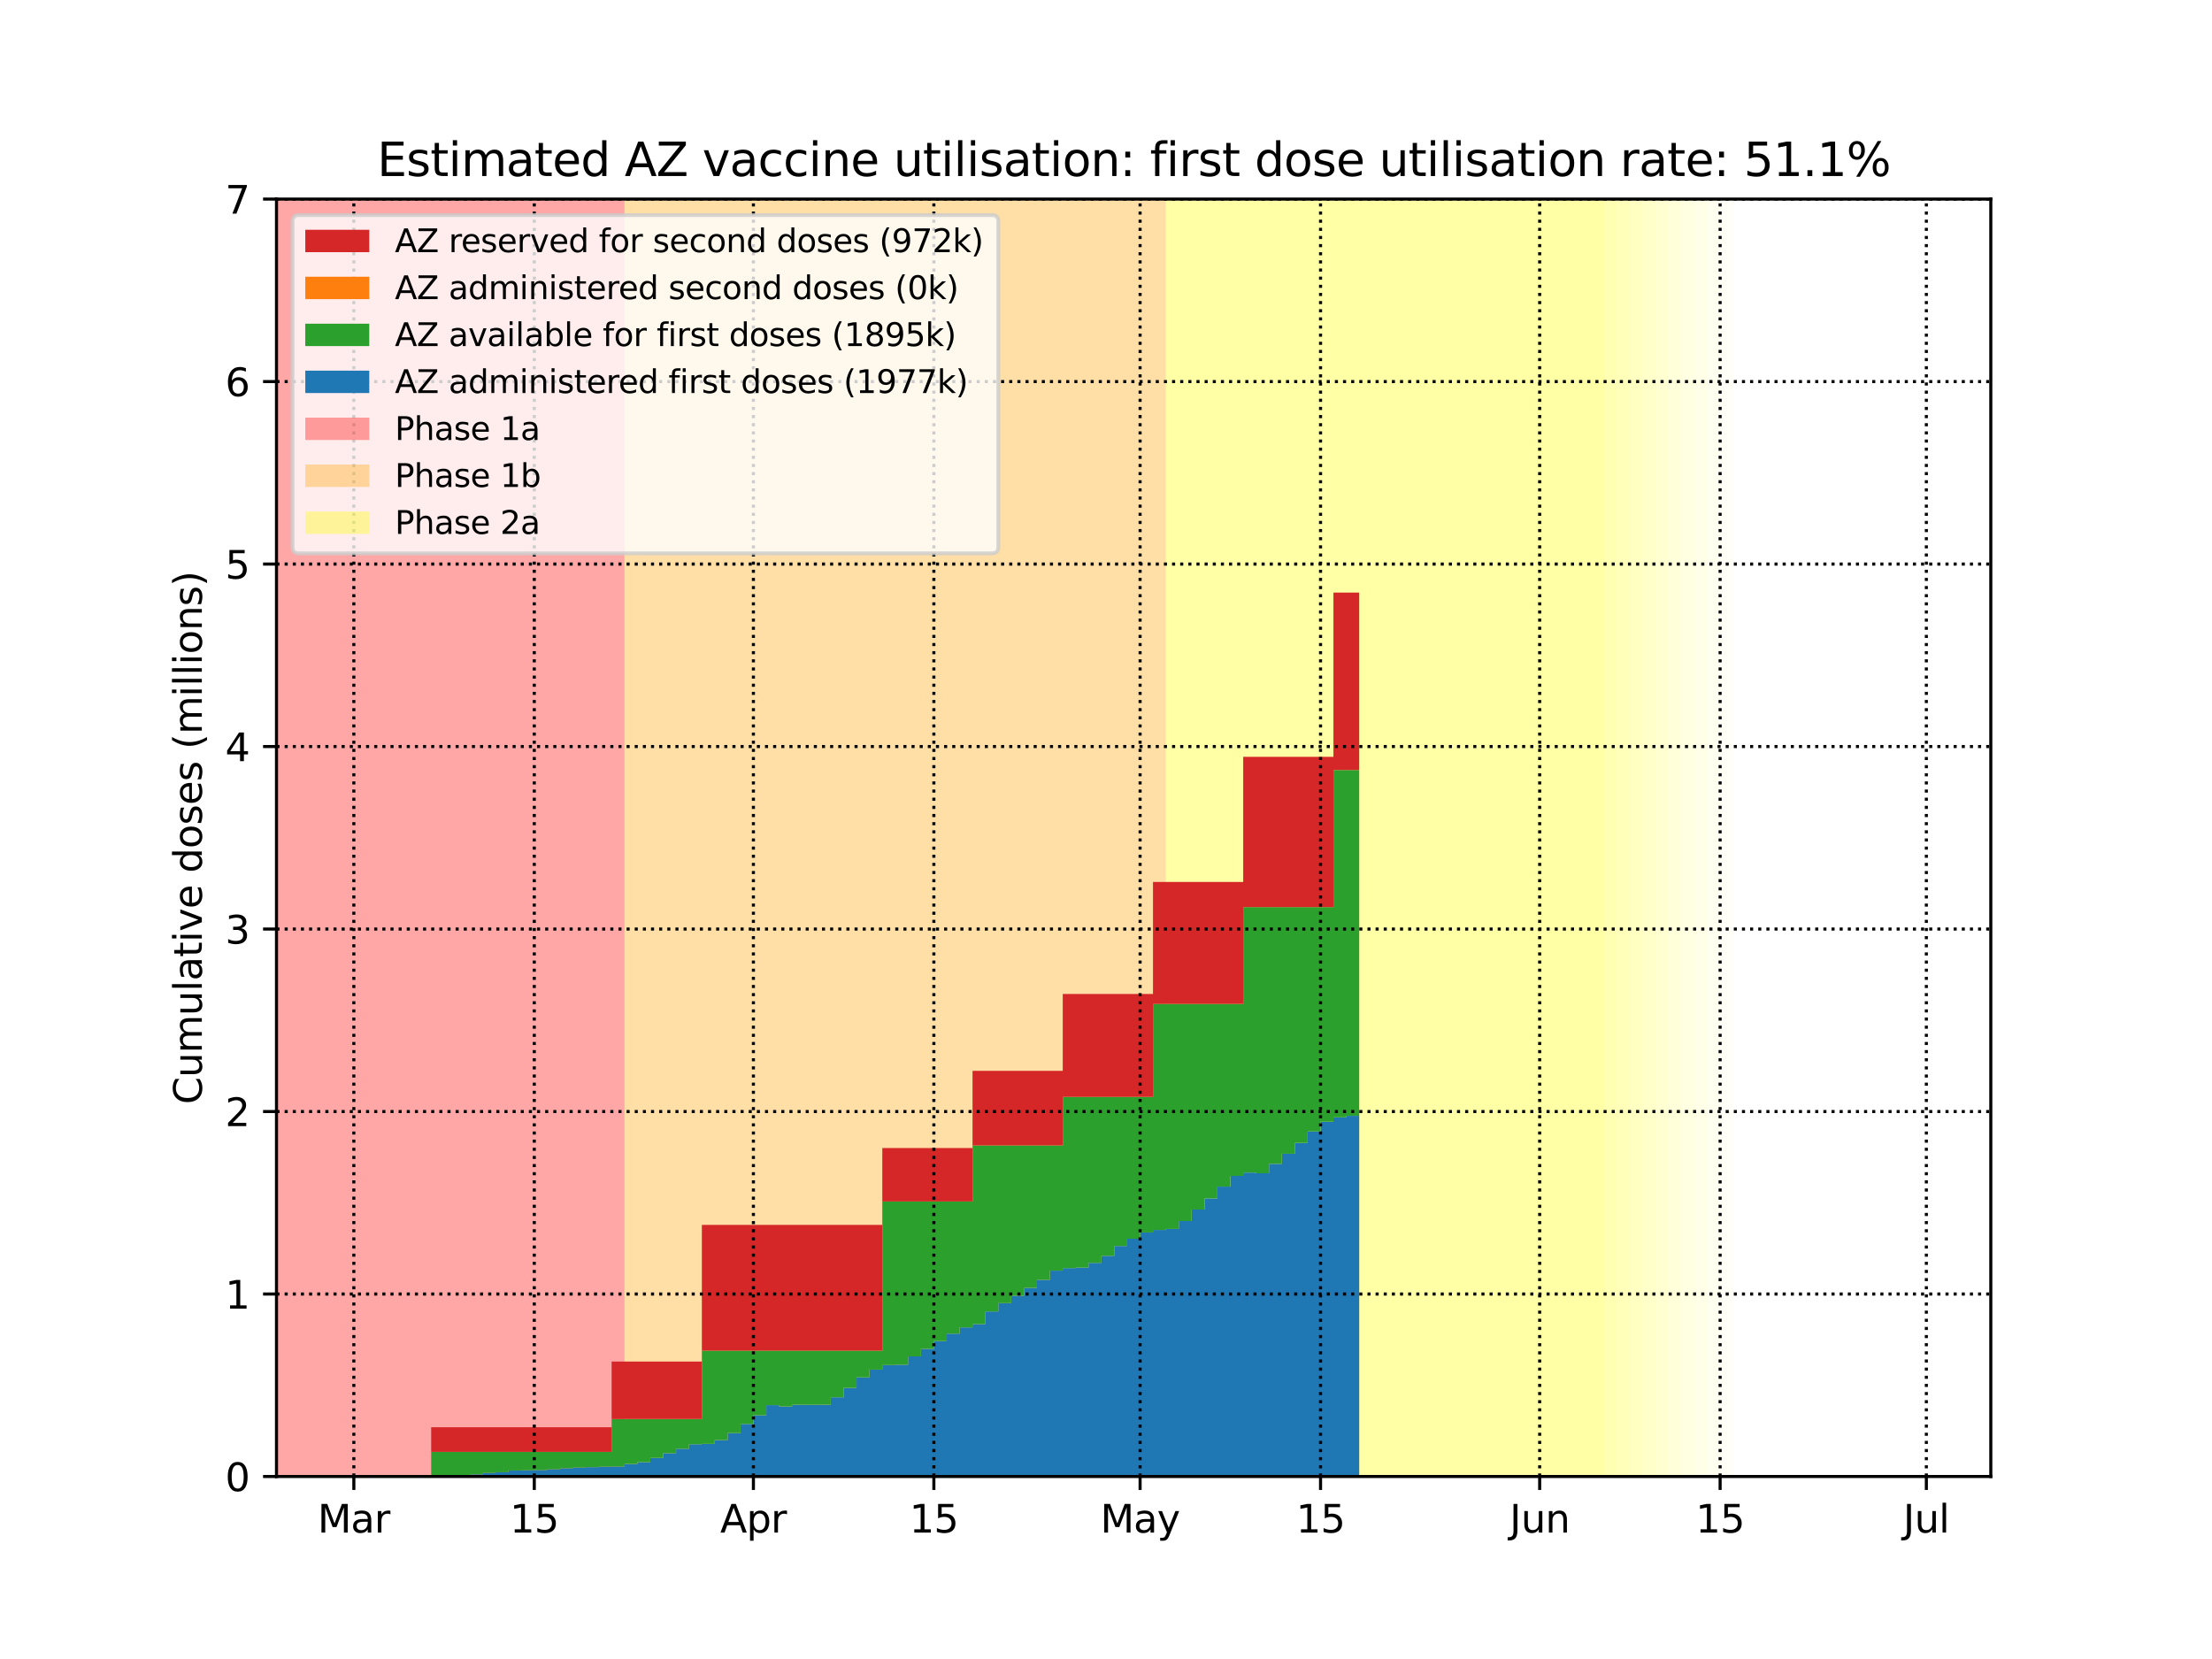 <?xml version="1.0" encoding="utf-8" standalone="no"?>
<!DOCTYPE svg PUBLIC "-//W3C//DTD SVG 1.1//EN"
  "http://www.w3.org/Graphics/SVG/1.1/DTD/svg11.dtd">
<svg height="432pt" version="1.1" viewBox="0 0 576 432" width="576pt" xmlns="http://www.w3.org/2000/svg" xmlns:xlink="http://www.w3.org/1999/xlink">
 <defs>
  <style type="text/css">*{stroke-linecap:butt;stroke-linejoin:round;}</style>
 </defs>
 <g id="figure_1">
  <g id="patch_1">
   <path d="M 0 432 
L 576 432 
L 576 0 
L 0 0 
z
" style="fill:#ffffff;"/>
  </g>
  <g id="axes_1">
   <g id="patch_2">
    <path d="M 72 384.48 
L 518.4 384.48 
L 518.4 51.84 
L 72 51.84 
z
" style="fill:#ffffff;"/>
   </g>
   <g id="PolyCollection_1">
    <defs>
     <path d="M 162.623 -47.52 
L 68.644 -47.52 
L 68.644 -380.16 
L 162.623 -380.16 
L 162.623 -380.16 
L 162.623 -47.52 
z
" id="mee8f36d5b2"/>
    </defs>
    <g clip-path="url(#pee7659a026)">
     <use style="fill:#ff0000;fill-opacity:0.35;" x="0" xlink:href="#mee8f36d5b2" y="432"/>
    </g>
   </g>
   <g id="PolyCollection_2">
    <defs>
     <path d="M 303.591 -47.52 
L 162.623 -47.52 
L 162.623 -380.16 
L 303.591 -380.16 
L 303.591 -380.16 
L 303.591 -47.52 
z
" id="m194e974dc5"/>
    </defs>
    <g clip-path="url(#pee7659a026)">
     <use style="fill:#ffa500;fill-opacity:0.35;" x="0" xlink:href="#m194e974dc5" y="432"/>
    </g>
   </g>
   <g id="PolyCollection_3">
    <defs>
     <path d="M 417.708 -47.52 
L 303.591 -47.52 
L 303.591 -380.16 
L 417.708 -380.16 
L 417.708 -380.16 
L 417.708 -47.52 
z
" id="m1fe276358f"/>
    </defs>
    <g clip-path="url(#pee7659a026)">
     <use style="fill:#ffff00;fill-opacity:0.35;" x="0" xlink:href="#m1fe276358f" y="432"/>
    </g>
   </g>
   <g id="PolyCollection_4">
    <defs>
     <path d="M 421.065 -47.52 
L 417.708 -47.52 
L 417.708 -380.16 
L 421.065 -380.16 
L 421.065 -380.16 
L 421.065 -47.52 
z
" id="mc9858ab13e"/>
    </defs>
    <g clip-path="url(#pee7659a026)">
     <use style="fill:#ffff00;fill-opacity:0.3;" x="0" xlink:href="#mc9858ab13e" y="432"/>
    </g>
   </g>
   <g id="PolyCollection_5">
    <defs>
     <path d="M 424.421 -47.52 
L 421.065 -47.52 
L 421.065 -380.16 
L 424.421 -380.16 
L 424.421 -380.16 
L 424.421 -47.52 
z
" id="m31f341fc0b"/>
    </defs>
    <g clip-path="url(#pee7659a026)">
     <use style="fill:#ffff00;fill-opacity:0.27;" x="0" xlink:href="#m31f341fc0b" y="432"/>
    </g>
   </g>
   <g id="PolyCollection_6">
    <defs>
     <path d="M 427.777 -47.52 
L 424.421 -47.52 
L 424.421 -380.16 
L 427.777 -380.16 
L 427.777 -380.16 
L 427.777 -47.52 
z
" id="m50f35282f6"/>
    </defs>
    <g clip-path="url(#pee7659a026)">
     <use style="fill:#ffff00;fill-opacity:0.24;" x="0" xlink:href="#m50f35282f6" y="432"/>
    </g>
   </g>
   <g id="PolyCollection_7">
    <defs>
     <path d="M 431.134 -47.52 
L 427.777 -47.52 
L 427.777 -380.16 
L 431.134 -380.16 
L 431.134 -380.16 
L 431.134 -47.52 
z
" id="m96e80233ef"/>
    </defs>
    <g clip-path="url(#pee7659a026)">
     <use style="fill:#ffff00;fill-opacity:0.21;" x="0" xlink:href="#m96e80233ef" y="432"/>
    </g>
   </g>
   <g id="PolyCollection_8">
    <defs>
     <path d="M 434.49 -47.52 
L 431.134 -47.52 
L 431.134 -380.16 
L 434.49 -380.16 
L 434.49 -380.16 
L 434.49 -47.52 
z
" id="mc21624e2b7"/>
    </defs>
    <g clip-path="url(#pee7659a026)">
     <use style="fill:#ffff00;fill-opacity:0.18;" x="0" xlink:href="#mc21624e2b7" y="432"/>
    </g>
   </g>
   <g id="PolyCollection_9">
    <defs>
     <path d="M 437.847 -47.52 
L 434.49 -47.52 
L 434.49 -380.16 
L 437.847 -380.16 
L 437.847 -380.16 
L 437.847 -47.52 
z
" id="me5872dd81f"/>
    </defs>
    <g clip-path="url(#pee7659a026)">
     <use style="fill:#ffff00;fill-opacity:0.15;" x="0" xlink:href="#me5872dd81f" y="432"/>
    </g>
   </g>
   <g id="PolyCollection_10">
    <defs>
     <path d="M 441.203 -47.52 
L 437.847 -47.52 
L 437.847 -380.16 
L 441.203 -380.16 
L 441.203 -380.16 
L 441.203 -47.52 
z
" id="m3b86d2c781"/>
    </defs>
    <g clip-path="url(#pee7659a026)">
     <use style="fill:#ffff00;fill-opacity:0.12;" x="0" xlink:href="#m3b86d2c781" y="432"/>
    </g>
   </g>
   <g id="PolyCollection_11">
    <defs>
     <path d="M 444.559 -47.52 
L 441.203 -47.52 
L 441.203 -380.16 
L 444.559 -380.16 
L 444.559 -380.16 
L 444.559 -47.52 
z
" id="m38229321c0"/>
    </defs>
    <g clip-path="url(#pee7659a026)">
     <use style="fill:#ffff00;fill-opacity:0.09;" x="0" xlink:href="#m38229321c0" y="432"/>
    </g>
   </g>
   <g id="PolyCollection_12">
    <defs>
     <path d="M 447.916 -47.52 
L 444.559 -47.52 
L 444.559 -380.16 
L 447.916 -380.16 
L 447.916 -380.16 
L 447.916 -47.52 
z
" id="m947c18b8d6"/>
    </defs>
    <g clip-path="url(#pee7659a026)">
     <use style="fill:#ffff00;fill-opacity:0.06;" x="0" xlink:href="#m947c18b8d6" y="432"/>
    </g>
   </g>
   <g id="PolyCollection_13">
    <defs>
     <path d="M 451.272 -47.52 
L 447.916 -47.52 
L 447.916 -380.16 
L 451.272 -380.16 
L 451.272 -380.16 
L 451.272 -47.52 
z
" id="m7012be5876"/>
    </defs>
    <g clip-path="url(#pee7659a026)">
     <use style="fill:#ffff00;fill-opacity:0.03;" x="0" xlink:href="#m7012be5876" y="432"/>
    </g>
   </g>
   <g id="PolyCollection_14">
    <defs>
     <path d="M 72 -47.52 
L 72 -47.52 
L 72 -47.52 
L 75.356 -47.52 
L 75.356 -47.52 
L 78.713 -47.52 
L 78.713 -47.52 
L 82.069 -47.52 
L 82.069 -47.52 
L 85.426 -47.52 
L 85.426 -47.52 
L 88.782 -47.52 
L 88.782 -47.52 
L 92.138 -47.52 
L 92.138 -47.52 
L 95.495 -47.52 
L 95.495 -47.52 
L 98.851 -47.52 
L 98.851 -47.52 
L 102.208 -47.52 
L 102.208 -47.52 
L 105.564 -47.52 
L 105.564 -47.52 
L 108.92 -47.52 
L 108.92 -47.52 
L 112.277 -47.52 
L 112.277 -47.52 
L 115.633 -47.52 
L 115.633 -47.52 
L 118.989 -47.52 
L 118.989 -47.52 
L 122.346 -47.52 
L 122.346 -47.52 
L 125.702 -47.52 
L 125.702 -47.52 
L 129.059 -47.52 
L 129.059 -47.52 
L 132.415 -47.52 
L 132.415 -47.52 
L 135.771 -47.52 
L 135.771 -47.52 
L 139.128 -47.52 
L 139.128 -47.52 
L 142.484 -47.52 
L 142.484 -47.52 
L 145.841 -47.52 
L 145.841 -47.52 
L 149.197 -47.52 
L 149.197 -47.52 
L 152.553 -47.52 
L 152.553 -47.52 
L 155.91 -47.52 
L 155.91 -47.52 
L 159.266 -47.52 
L 159.266 -47.52 
L 162.623 -47.52 
L 162.623 -47.52 
L 165.979 -47.52 
L 165.979 -47.52 
L 169.335 -47.52 
L 169.335 -47.52 
L 172.692 -47.52 
L 172.692 -47.52 
L 176.048 -47.52 
L 176.048 -47.52 
L 179.405 -47.52 
L 179.405 -47.52 
L 182.761 -47.52 
L 182.761 -47.52 
L 186.117 -47.52 
L 186.117 -47.52 
L 189.474 -47.52 
L 189.474 -47.52 
L 192.83 -47.52 
L 192.83 -47.52 
L 196.186 -47.52 
L 196.186 -47.52 
L 199.543 -47.52 
L 199.543 -47.52 
L 202.899 -47.52 
L 202.899 -47.52 
L 206.256 -47.52 
L 206.256 -47.52 
L 209.612 -47.52 
L 209.612 -47.52 
L 212.968 -47.52 
L 212.968 -47.52 
L 216.325 -47.52 
L 216.325 -47.52 
L 219.681 -47.52 
L 219.681 -47.52 
L 223.038 -47.52 
L 223.038 -47.52 
L 226.394 -47.52 
L 226.394 -47.52 
L 229.75 -47.52 
L 229.75 -47.52 
L 233.107 -47.52 
L 233.107 -47.52 
L 236.463 -47.52 
L 236.463 -47.52 
L 239.82 -47.52 
L 239.82 -47.52 
L 243.176 -47.52 
L 243.176 -47.52 
L 246.532 -47.52 
L 246.532 -47.52 
L 249.889 -47.52 
L 249.889 -47.52 
L 253.245 -47.52 
L 253.245 -47.52 
L 256.602 -47.52 
L 256.602 -47.52 
L 259.958 -47.52 
L 259.958 -47.52 
L 263.314 -47.52 
L 263.314 -47.52 
L 266.671 -47.52 
L 266.671 -47.52 
L 270.027 -47.52 
L 270.027 -47.52 
L 273.383 -47.52 
L 273.383 -47.52 
L 276.74 -47.52 
L 276.74 -47.52 
L 280.096 -47.52 
L 280.096 -47.52 
L 283.453 -47.52 
L 283.453 -47.52 
L 286.809 -47.52 
L 286.809 -47.52 
L 290.165 -47.52 
L 290.165 -47.52 
L 293.522 -47.52 
L 293.522 -47.52 
L 296.878 -47.52 
L 296.878 -47.52 
L 300.235 -47.52 
L 300.235 -47.52 
L 303.591 -47.52 
L 303.591 -47.52 
L 306.947 -47.52 
L 306.947 -47.52 
L 310.304 -47.52 
L 310.304 -47.52 
L 313.66 -47.52 
L 313.66 -47.52 
L 317.017 -47.52 
L 317.017 -47.52 
L 320.373 -47.52 
L 320.373 -47.52 
L 323.729 -47.52 
L 323.729 -47.52 
L 327.086 -47.52 
L 327.086 -47.52 
L 330.442 -47.52 
L 330.442 -47.52 
L 333.798 -47.52 
L 333.798 -47.52 
L 337.155 -47.52 
L 337.155 -47.52 
L 340.511 -47.52 
L 340.511 -47.52 
L 343.868 -47.52 
L 343.868 -47.52 
L 347.224 -47.52 
L 347.224 -47.52 
L 350.58 -47.52 
L 350.58 -47.52 
L 353.937 -47.52 
L 353.937 -141.453 
L 353.937 -141.453 
L 350.58 -141.453 
L 350.58 -141.053 
L 347.224 -141.053 
L 347.224 -139.918 
L 343.868 -139.918 
L 343.868 -137.376 
L 340.511 -137.376 
L 340.511 -134.406 
L 337.155 -134.406 
L 337.155 -131.571 
L 333.798 -131.571 
L 333.798 -128.943 
L 330.442 -128.943 
L 330.442 -126.487 
L 327.086 -126.487 
L 327.086 -126.681 
L 323.729 -126.681 
L 323.729 -125.796 
L 320.373 -125.796 
L 320.373 -123.017 
L 317.017 -123.017 
L 317.017 -119.953 
L 313.66 -119.953 
L 313.66 -117.047 
L 310.304 -117.047 
L 310.304 -114.052 
L 306.947 -114.052 
L 306.947 -111.983 
L 303.591 -111.983 
L 303.591 -111.732 
L 300.235 -111.732 
L 300.235 -111.061 
L 296.878 -111.061 
L 296.878 -109.443 
L 293.522 -109.443 
L 293.522 -107.554 
L 290.165 -107.554 
L 290.165 -104.984 
L 286.809 -104.984 
L 286.809 -103.155 
L 283.453 -103.155 
L 283.453 -101.927 
L 280.096 -101.927 
L 280.096 -101.792 
L 276.74 -101.792 
L 276.74 -101.134 
L 273.383 -101.134 
L 273.383 -98.729 
L 270.027 -98.729 
L 270.027 -96.651 
L 266.671 -96.651 
L 266.671 -94.593 
L 263.314 -94.593 
L 263.314 -92.661 
L 259.958 -92.661 
L 259.958 -90.507 
L 256.602 -90.507 
L 256.602 -87.221 
L 253.245 -87.221 
L 253.245 -86.36 
L 249.889 -86.36 
L 249.889 -84.732 
L 246.532 -84.732 
L 246.532 -82.797 
L 243.176 -82.797 
L 243.176 -80.765 
L 239.82 -80.765 
L 239.82 -78.79 
L 236.463 -78.79 
L 236.463 -76.639 
L 233.107 -76.639 
L 233.107 -76.535 
L 229.75 -76.535 
L 229.75 -75.355 
L 226.394 -75.355 
L 226.394 -73.343 
L 223.038 -73.343 
L 223.038 -70.589 
L 219.681 -70.589 
L 219.681 -68.151 
L 216.325 -68.151 
L 216.325 -66.217 
L 212.968 -66.217 
L 212.968 -66.196 
L 209.612 -66.196 
L 209.612 -66.209 
L 206.256 -66.209 
L 206.256 -65.757 
L 202.899 -65.757 
L 202.899 -66.105 
L 199.543 -66.105 
L 199.543 -63.467 
L 196.186 -63.467 
L 196.186 -61.207 
L 192.83 -61.207 
L 192.83 -58.827 
L 189.474 -58.827 
L 189.474 -57.002 
L 186.117 -57.002 
L 186.117 -56.021 
L 182.761 -56.021 
L 182.761 -55.933 
L 179.405 -55.933 
L 179.405 -54.758 
L 176.048 -54.758 
L 176.048 -53.593 
L 172.692 -53.593 
L 172.692 -52.367 
L 169.335 -52.367 
L 169.335 -51.261 
L 165.979 -51.261 
L 165.979 -50.773 
L 162.623 -50.773 
L 162.623 -50.107 
L 159.266 -50.107 
L 159.266 -50.07 
L 155.91 -50.07 
L 155.91 -49.948 
L 152.553 -49.948 
L 152.553 -49.839 
L 149.197 -49.839 
L 149.197 -49.659 
L 145.841 -49.659 
L 145.841 -49.401 
L 142.484 -49.401 
L 142.484 -49.177 
L 139.128 -49.177 
L 139.128 -49.144 
L 135.771 -49.144 
L 135.771 -49.095 
L 132.415 -49.095 
L 132.415 -48.632 
L 129.059 -48.632 
L 129.059 -48.439 
L 125.702 -48.439 
L 125.702 -48.079 
L 122.346 -48.079 
L 122.346 -47.864 
L 118.989 -47.864 
L 118.989 -47.7 
L 115.633 -47.7 
L 115.633 -47.604 
L 112.277 -47.604 
L 112.277 -47.52 
L 108.92 -47.52 
L 108.92 -47.52 
L 105.564 -47.52 
L 105.564 -47.52 
L 102.208 -47.52 
L 102.208 -47.52 
L 98.851 -47.52 
L 98.851 -47.52 
L 95.495 -47.52 
L 95.495 -47.52 
L 92.138 -47.52 
L 92.138 -47.52 
L 88.782 -47.52 
L 88.782 -47.52 
L 85.426 -47.52 
L 85.426 -47.52 
L 82.069 -47.52 
L 82.069 -47.52 
L 78.713 -47.52 
L 78.713 -47.52 
L 75.356 -47.52 
L 75.356 -47.52 
L 72 -47.52 
L 72 -47.52 
z
" id="m08f91af32d"/>
    </defs>
    <g clip-path="url(#pee7659a026)">
     <use style="fill:#1f77b4;" x="0" xlink:href="#m08f91af32d" y="432"/>
    </g>
   </g>
   <g id="PolyCollection_15">
    <defs>
     <path d="M 72 -47.52 
L 72 -47.52 
L 72 -47.52 
L 75.356 -47.52 
L 75.356 -47.52 
L 78.713 -47.52 
L 78.713 -47.52 
L 82.069 -47.52 
L 82.069 -47.52 
L 85.426 -47.52 
L 85.426 -47.52 
L 88.782 -47.52 
L 88.782 -47.52 
L 92.138 -47.52 
L 92.138 -47.52 
L 95.495 -47.52 
L 95.495 -47.52 
L 98.851 -47.52 
L 98.851 -47.52 
L 102.208 -47.52 
L 102.208 -47.52 
L 105.564 -47.52 
L 105.564 -47.52 
L 108.92 -47.52 
L 108.92 -47.52 
L 112.277 -47.52 
L 112.277 -47.604 
L 115.633 -47.604 
L 115.633 -47.7 
L 118.989 -47.7 
L 118.989 -47.864 
L 122.346 -47.864 
L 122.346 -48.079 
L 125.702 -48.079 
L 125.702 -48.439 
L 129.059 -48.439 
L 129.059 -48.632 
L 132.415 -48.632 
L 132.415 -49.095 
L 135.771 -49.095 
L 135.771 -49.144 
L 139.128 -49.144 
L 139.128 -49.177 
L 142.484 -49.177 
L 142.484 -49.401 
L 145.841 -49.401 
L 145.841 -49.659 
L 149.197 -49.659 
L 149.197 -49.839 
L 152.553 -49.839 
L 152.553 -49.948 
L 155.91 -49.948 
L 155.91 -50.07 
L 159.266 -50.07 
L 159.266 -50.107 
L 162.623 -50.107 
L 162.623 -50.773 
L 165.979 -50.773 
L 165.979 -51.261 
L 169.335 -51.261 
L 169.335 -52.367 
L 172.692 -52.367 
L 172.692 -53.593 
L 176.048 -53.593 
L 176.048 -54.758 
L 179.405 -54.758 
L 179.405 -55.933 
L 182.761 -55.933 
L 182.761 -56.021 
L 186.117 -56.021 
L 186.117 -57.002 
L 189.474 -57.002 
L 189.474 -58.827 
L 192.83 -58.827 
L 192.83 -61.207 
L 196.186 -61.207 
L 196.186 -63.467 
L 199.543 -63.467 
L 199.543 -66.105 
L 202.899 -66.105 
L 202.899 -65.757 
L 206.256 -65.757 
L 206.256 -66.209 
L 209.612 -66.209 
L 209.612 -66.196 
L 212.968 -66.196 
L 212.968 -66.217 
L 216.325 -66.217 
L 216.325 -68.151 
L 219.681 -68.151 
L 219.681 -70.589 
L 223.038 -70.589 
L 223.038 -73.343 
L 226.394 -73.343 
L 226.394 -75.355 
L 229.75 -75.355 
L 229.75 -76.535 
L 233.107 -76.535 
L 233.107 -76.639 
L 236.463 -76.639 
L 236.463 -78.79 
L 239.82 -78.79 
L 239.82 -80.765 
L 243.176 -80.765 
L 243.176 -82.797 
L 246.532 -82.797 
L 246.532 -84.732 
L 249.889 -84.732 
L 249.889 -86.36 
L 253.245 -86.36 
L 253.245 -87.221 
L 256.602 -87.221 
L 256.602 -90.507 
L 259.958 -90.507 
L 259.958 -92.661 
L 263.314 -92.661 
L 263.314 -94.593 
L 266.671 -94.593 
L 266.671 -96.651 
L 270.027 -96.651 
L 270.027 -98.729 
L 273.383 -98.729 
L 273.383 -101.134 
L 276.74 -101.134 
L 276.74 -101.792 
L 280.096 -101.792 
L 280.096 -101.927 
L 283.453 -101.927 
L 283.453 -103.155 
L 286.809 -103.155 
L 286.809 -104.984 
L 290.165 -104.984 
L 290.165 -107.554 
L 293.522 -107.554 
L 293.522 -109.443 
L 296.878 -109.443 
L 296.878 -111.061 
L 300.235 -111.061 
L 300.235 -111.732 
L 303.591 -111.732 
L 303.591 -111.983 
L 306.947 -111.983 
L 306.947 -114.052 
L 310.304 -114.052 
L 310.304 -117.047 
L 313.66 -117.047 
L 313.66 -119.953 
L 317.017 -119.953 
L 317.017 -123.017 
L 320.373 -123.017 
L 320.373 -125.796 
L 323.729 -125.796 
L 323.729 -126.681 
L 327.086 -126.681 
L 327.086 -126.487 
L 330.442 -126.487 
L 330.442 -128.943 
L 333.798 -128.943 
L 333.798 -131.571 
L 337.155 -131.571 
L 337.155 -134.406 
L 340.511 -134.406 
L 340.511 -137.376 
L 343.868 -137.376 
L 343.868 -139.918 
L 347.224 -139.918 
L 347.224 -141.053 
L 350.58 -141.053 
L 350.58 -141.453 
L 353.937 -141.453 
L 353.937 -231.494 
L 353.937 -231.494 
L 350.58 -231.494 
L 350.58 -231.494 
L 347.224 -231.494 
L 347.224 -195.787 
L 343.868 -195.787 
L 343.868 -195.787 
L 340.511 -195.787 
L 340.511 -195.787 
L 337.155 -195.787 
L 337.155 -195.787 
L 333.798 -195.787 
L 333.798 -195.787 
L 330.442 -195.787 
L 330.442 -195.787 
L 327.086 -195.787 
L 327.086 -195.787 
L 323.729 -195.787 
L 323.729 -170.57 
L 320.373 -170.57 
L 320.373 -170.57 
L 317.017 -170.57 
L 317.017 -170.57 
L 313.66 -170.57 
L 313.66 -170.57 
L 310.304 -170.57 
L 310.304 -170.57 
L 306.947 -170.57 
L 306.947 -170.57 
L 303.591 -170.57 
L 303.591 -170.57 
L 300.235 -170.57 
L 300.235 -146.366 
L 296.878 -146.366 
L 296.878 -146.366 
L 293.522 -146.366 
L 293.522 -146.366 
L 290.165 -146.366 
L 290.165 -146.366 
L 286.809 -146.366 
L 286.809 -146.366 
L 283.453 -146.366 
L 283.453 -146.366 
L 280.096 -146.366 
L 280.096 -146.366 
L 276.74 -146.366 
L 276.74 -133.737 
L 273.383 -133.737 
L 273.383 -133.737 
L 270.027 -133.737 
L 270.027 -133.737 
L 266.671 -133.737 
L 266.671 -133.737 
L 263.314 -133.737 
L 263.314 -133.737 
L 259.958 -133.737 
L 259.958 -133.737 
L 256.602 -133.737 
L 256.602 -133.737 
L 253.245 -133.737 
L 253.245 -119.139 
L 249.889 -119.139 
L 249.889 -119.139 
L 246.532 -119.139 
L 246.532 -119.139 
L 243.176 -119.139 
L 243.176 -119.139 
L 239.82 -119.139 
L 239.82 -119.139 
L 236.463 -119.139 
L 236.463 -119.139 
L 233.107 -119.139 
L 233.107 -119.139 
L 229.75 -119.139 
L 229.75 -80.28 
L 226.394 -80.28 
L 226.394 -80.28 
L 223.038 -80.28 
L 223.038 -80.28 
L 219.681 -80.28 
L 219.681 -80.28 
L 216.325 -80.28 
L 216.325 -80.28 
L 212.968 -80.28 
L 212.968 -80.28 
L 209.612 -80.28 
L 209.612 -80.28 
L 206.256 -80.28 
L 206.256 -80.28 
L 202.899 -80.28 
L 202.899 -80.28 
L 199.543 -80.28 
L 199.543 -80.28 
L 196.186 -80.28 
L 196.186 -80.28 
L 192.83 -80.28 
L 192.83 -80.28 
L 189.474 -80.28 
L 189.474 -80.28 
L 186.117 -80.28 
L 186.117 -80.28 
L 182.761 -80.28 
L 182.761 -62.489 
L 179.405 -62.489 
L 179.405 -62.489 
L 176.048 -62.489 
L 176.048 -62.489 
L 172.692 -62.489 
L 172.692 -62.489 
L 169.335 -62.489 
L 169.335 -62.489 
L 165.979 -62.489 
L 165.979 -62.489 
L 162.623 -62.489 
L 162.623 -62.489 
L 159.266 -62.489 
L 159.266 -53.935 
L 155.91 -53.935 
L 155.91 -53.935 
L 152.553 -53.935 
L 152.553 -53.935 
L 149.197 -53.935 
L 149.197 -53.935 
L 145.841 -53.935 
L 145.841 -53.935 
L 142.484 -53.935 
L 142.484 -53.935 
L 139.128 -53.935 
L 139.128 -53.935 
L 135.771 -53.935 
L 135.771 -53.935 
L 132.415 -53.935 
L 132.415 -53.935 
L 129.059 -53.935 
L 129.059 -53.935 
L 125.702 -53.935 
L 125.702 -53.935 
L 122.346 -53.935 
L 122.346 -53.935 
L 118.989 -53.935 
L 118.989 -53.935 
L 115.633 -53.935 
L 115.633 -53.935 
L 112.277 -53.935 
L 112.277 -47.52 
L 108.92 -47.52 
L 108.92 -47.52 
L 105.564 -47.52 
L 105.564 -47.52 
L 102.208 -47.52 
L 102.208 -47.52 
L 98.851 -47.52 
L 98.851 -47.52 
L 95.495 -47.52 
L 95.495 -47.52 
L 92.138 -47.52 
L 92.138 -47.52 
L 88.782 -47.52 
L 88.782 -47.52 
L 85.426 -47.52 
L 85.426 -47.52 
L 82.069 -47.52 
L 82.069 -47.52 
L 78.713 -47.52 
L 78.713 -47.52 
L 75.356 -47.52 
L 75.356 -47.52 
L 72 -47.52 
L 72 -47.52 
z
" id="m41e4b166fa"/>
    </defs>
    <g clip-path="url(#pee7659a026)">
     <use style="fill:#2ca02c;" x="0" xlink:href="#m41e4b166fa" y="432"/>
    </g>
   </g>
   <g id="PolyCollection_16">
    <defs>
     <path d="M 72 -47.52 
L 72 -47.52 
L 72 -47.52 
L 75.356 -47.52 
L 75.356 -47.52 
L 78.713 -47.52 
L 78.713 -47.52 
L 82.069 -47.52 
L 82.069 -47.52 
L 85.426 -47.52 
L 85.426 -47.52 
L 88.782 -47.52 
L 88.782 -47.52 
L 92.138 -47.52 
L 92.138 -47.52 
L 95.495 -47.52 
L 95.495 -47.52 
L 98.851 -47.52 
L 98.851 -47.52 
L 102.208 -47.52 
L 102.208 -47.52 
L 105.564 -47.52 
L 105.564 -47.52 
L 108.92 -47.52 
L 108.92 -47.52 
L 112.277 -47.52 
L 112.277 -53.935 
L 115.633 -53.935 
L 115.633 -53.935 
L 118.989 -53.935 
L 118.989 -53.935 
L 122.346 -53.935 
L 122.346 -53.935 
L 125.702 -53.935 
L 125.702 -53.935 
L 129.059 -53.935 
L 129.059 -53.935 
L 132.415 -53.935 
L 132.415 -53.935 
L 135.771 -53.935 
L 135.771 -53.935 
L 139.128 -53.935 
L 139.128 -53.935 
L 142.484 -53.935 
L 142.484 -53.935 
L 145.841 -53.935 
L 145.841 -53.935 
L 149.197 -53.935 
L 149.197 -53.935 
L 152.553 -53.935 
L 152.553 -53.935 
L 155.91 -53.935 
L 155.91 -53.935 
L 159.266 -53.935 
L 159.266 -62.489 
L 162.623 -62.489 
L 162.623 -62.489 
L 165.979 -62.489 
L 165.979 -62.489 
L 169.335 -62.489 
L 169.335 -62.489 
L 172.692 -62.489 
L 172.692 -62.489 
L 176.048 -62.489 
L 176.048 -62.489 
L 179.405 -62.489 
L 179.405 -62.489 
L 182.761 -62.489 
L 182.761 -80.28 
L 186.117 -80.28 
L 186.117 -80.28 
L 189.474 -80.28 
L 189.474 -80.28 
L 192.83 -80.28 
L 192.83 -80.28 
L 196.186 -80.28 
L 196.186 -80.28 
L 199.543 -80.28 
L 199.543 -80.28 
L 202.899 -80.28 
L 202.899 -80.28 
L 206.256 -80.28 
L 206.256 -80.28 
L 209.612 -80.28 
L 209.612 -80.28 
L 212.968 -80.28 
L 212.968 -80.28 
L 216.325 -80.28 
L 216.325 -80.28 
L 219.681 -80.28 
L 219.681 -80.28 
L 223.038 -80.28 
L 223.038 -80.28 
L 226.394 -80.28 
L 226.394 -80.28 
L 229.75 -80.28 
L 229.75 -119.139 
L 233.107 -119.139 
L 233.107 -119.139 
L 236.463 -119.139 
L 236.463 -119.139 
L 239.82 -119.139 
L 239.82 -119.139 
L 243.176 -119.139 
L 243.176 -119.139 
L 246.532 -119.139 
L 246.532 -119.139 
L 249.889 -119.139 
L 249.889 -119.139 
L 253.245 -119.139 
L 253.245 -133.737 
L 256.602 -133.737 
L 256.602 -133.737 
L 259.958 -133.737 
L 259.958 -133.737 
L 263.314 -133.737 
L 263.314 -133.737 
L 266.671 -133.737 
L 266.671 -133.737 
L 270.027 -133.737 
L 270.027 -133.737 
L 273.383 -133.737 
L 273.383 -133.737 
L 276.74 -133.737 
L 276.74 -146.366 
L 280.096 -146.366 
L 280.096 -146.366 
L 283.453 -146.366 
L 283.453 -146.366 
L 286.809 -146.366 
L 286.809 -146.366 
L 290.165 -146.366 
L 290.165 -146.366 
L 293.522 -146.366 
L 293.522 -146.366 
L 296.878 -146.366 
L 296.878 -146.366 
L 300.235 -146.366 
L 300.235 -170.57 
L 303.591 -170.57 
L 303.591 -170.57 
L 306.947 -170.57 
L 306.947 -170.57 
L 310.304 -170.57 
L 310.304 -170.57 
L 313.66 -170.57 
L 313.66 -170.57 
L 317.017 -170.57 
L 317.017 -170.57 
L 320.373 -170.57 
L 320.373 -170.57 
L 323.729 -170.57 
L 323.729 -195.787 
L 327.086 -195.787 
L 327.086 -195.787 
L 330.442 -195.787 
L 330.442 -195.787 
L 333.798 -195.787 
L 333.798 -195.787 
L 337.155 -195.787 
L 337.155 -195.787 
L 340.511 -195.787 
L 340.511 -195.787 
L 343.868 -195.787 
L 343.868 -195.787 
L 347.224 -195.787 
L 347.224 -231.494 
L 350.58 -231.494 
L 350.58 -231.494 
L 353.937 -231.494 
L 353.937 -231.494 
L 353.937 -231.494 
L 350.58 -231.494 
L 350.58 -231.494 
L 347.224 -231.494 
L 347.224 -195.787 
L 343.868 -195.787 
L 343.868 -195.787 
L 340.511 -195.787 
L 340.511 -195.787 
L 337.155 -195.787 
L 337.155 -195.787 
L 333.798 -195.787 
L 333.798 -195.787 
L 330.442 -195.787 
L 330.442 -195.787 
L 327.086 -195.787 
L 327.086 -195.787 
L 323.729 -195.787 
L 323.729 -170.57 
L 320.373 -170.57 
L 320.373 -170.57 
L 317.017 -170.57 
L 317.017 -170.57 
L 313.66 -170.57 
L 313.66 -170.57 
L 310.304 -170.57 
L 310.304 -170.57 
L 306.947 -170.57 
L 306.947 -170.57 
L 303.591 -170.57 
L 303.591 -170.57 
L 300.235 -170.57 
L 300.235 -146.366 
L 296.878 -146.366 
L 296.878 -146.366 
L 293.522 -146.366 
L 293.522 -146.366 
L 290.165 -146.366 
L 290.165 -146.366 
L 286.809 -146.366 
L 286.809 -146.366 
L 283.453 -146.366 
L 283.453 -146.366 
L 280.096 -146.366 
L 280.096 -146.366 
L 276.74 -146.366 
L 276.74 -133.737 
L 273.383 -133.737 
L 273.383 -133.737 
L 270.027 -133.737 
L 270.027 -133.737 
L 266.671 -133.737 
L 266.671 -133.737 
L 263.314 -133.737 
L 263.314 -133.737 
L 259.958 -133.737 
L 259.958 -133.737 
L 256.602 -133.737 
L 256.602 -133.737 
L 253.245 -133.737 
L 253.245 -119.139 
L 249.889 -119.139 
L 249.889 -119.139 
L 246.532 -119.139 
L 246.532 -119.139 
L 243.176 -119.139 
L 243.176 -119.139 
L 239.82 -119.139 
L 239.82 -119.139 
L 236.463 -119.139 
L 236.463 -119.139 
L 233.107 -119.139 
L 233.107 -119.139 
L 229.75 -119.139 
L 229.75 -80.28 
L 226.394 -80.28 
L 226.394 -80.28 
L 223.038 -80.28 
L 223.038 -80.28 
L 219.681 -80.28 
L 219.681 -80.28 
L 216.325 -80.28 
L 216.325 -80.28 
L 212.968 -80.28 
L 212.968 -80.28 
L 209.612 -80.28 
L 209.612 -80.28 
L 206.256 -80.28 
L 206.256 -80.28 
L 202.899 -80.28 
L 202.899 -80.28 
L 199.543 -80.28 
L 199.543 -80.28 
L 196.186 -80.28 
L 196.186 -80.28 
L 192.83 -80.28 
L 192.83 -80.28 
L 189.474 -80.28 
L 189.474 -80.28 
L 186.117 -80.28 
L 186.117 -80.28 
L 182.761 -80.28 
L 182.761 -62.489 
L 179.405 -62.489 
L 179.405 -62.489 
L 176.048 -62.489 
L 176.048 -62.489 
L 172.692 -62.489 
L 172.692 -62.489 
L 169.335 -62.489 
L 169.335 -62.489 
L 165.979 -62.489 
L 165.979 -62.489 
L 162.623 -62.489 
L 162.623 -62.489 
L 159.266 -62.489 
L 159.266 -53.935 
L 155.91 -53.935 
L 155.91 -53.935 
L 152.553 -53.935 
L 152.553 -53.935 
L 149.197 -53.935 
L 149.197 -53.935 
L 145.841 -53.935 
L 145.841 -53.935 
L 142.484 -53.935 
L 142.484 -53.935 
L 139.128 -53.935 
L 139.128 -53.935 
L 135.771 -53.935 
L 135.771 -53.935 
L 132.415 -53.935 
L 132.415 -53.935 
L 129.059 -53.935 
L 129.059 -53.935 
L 125.702 -53.935 
L 125.702 -53.935 
L 122.346 -53.935 
L 122.346 -53.935 
L 118.989 -53.935 
L 118.989 -53.935 
L 115.633 -53.935 
L 115.633 -53.935 
L 112.277 -53.935 
L 112.277 -47.52 
L 108.92 -47.52 
L 108.92 -47.52 
L 105.564 -47.52 
L 105.564 -47.52 
L 102.208 -47.52 
L 102.208 -47.52 
L 98.851 -47.52 
L 98.851 -47.52 
L 95.495 -47.52 
L 95.495 -47.52 
L 92.138 -47.52 
L 92.138 -47.52 
L 88.782 -47.52 
L 88.782 -47.52 
L 85.426 -47.52 
L 85.426 -47.52 
L 82.069 -47.52 
L 82.069 -47.52 
L 78.713 -47.52 
L 78.713 -47.52 
L 75.356 -47.52 
L 75.356 -47.52 
L 72 -47.52 
L 72 -47.52 
z
" id="m60a980e09c"/>
    </defs>
    <g clip-path="url(#pee7659a026)">
     <use style="fill:#ff7f0e;" x="0" xlink:href="#m60a980e09c" y="432"/>
    </g>
   </g>
   <g id="PolyCollection_17">
    <defs>
     <path d="M 72 -47.52 
L 72 -47.52 
L 72 -47.52 
L 75.356 -47.52 
L 75.356 -47.52 
L 78.713 -47.52 
L 78.713 -47.52 
L 82.069 -47.52 
L 82.069 -47.52 
L 85.426 -47.52 
L 85.426 -47.52 
L 88.782 -47.52 
L 88.782 -47.52 
L 92.138 -47.52 
L 92.138 -47.52 
L 95.495 -47.52 
L 95.495 -47.52 
L 98.851 -47.52 
L 98.851 -47.52 
L 102.208 -47.52 
L 102.208 -47.52 
L 105.564 -47.52 
L 105.564 -47.52 
L 108.92 -47.52 
L 108.92 -47.52 
L 112.277 -47.52 
L 112.277 -53.935 
L 115.633 -53.935 
L 115.633 -53.935 
L 118.989 -53.935 
L 118.989 -53.935 
L 122.346 -53.935 
L 122.346 -53.935 
L 125.702 -53.935 
L 125.702 -53.935 
L 129.059 -53.935 
L 129.059 -53.935 
L 132.415 -53.935 
L 132.415 -53.935 
L 135.771 -53.935 
L 135.771 -53.935 
L 139.128 -53.935 
L 139.128 -53.935 
L 142.484 -53.935 
L 142.484 -53.935 
L 145.841 -53.935 
L 145.841 -53.935 
L 149.197 -53.935 
L 149.197 -53.935 
L 152.553 -53.935 
L 152.553 -53.935 
L 155.91 -53.935 
L 155.91 -53.935 
L 159.266 -53.935 
L 159.266 -62.489 
L 162.623 -62.489 
L 162.623 -62.489 
L 165.979 -62.489 
L 165.979 -62.489 
L 169.335 -62.489 
L 169.335 -62.489 
L 172.692 -62.489 
L 172.692 -62.489 
L 176.048 -62.489 
L 176.048 -62.489 
L 179.405 -62.489 
L 179.405 -62.489 
L 182.761 -62.489 
L 182.761 -80.28 
L 186.117 -80.28 
L 186.117 -80.28 
L 189.474 -80.28 
L 189.474 -80.28 
L 192.83 -80.28 
L 192.83 -80.28 
L 196.186 -80.28 
L 196.186 -80.28 
L 199.543 -80.28 
L 199.543 -80.28 
L 202.899 -80.28 
L 202.899 -80.28 
L 206.256 -80.28 
L 206.256 -80.28 
L 209.612 -80.28 
L 209.612 -80.28 
L 212.968 -80.28 
L 212.968 -80.28 
L 216.325 -80.28 
L 216.325 -80.28 
L 219.681 -80.28 
L 219.681 -80.28 
L 223.038 -80.28 
L 223.038 -80.28 
L 226.394 -80.28 
L 226.394 -80.28 
L 229.75 -80.28 
L 229.75 -119.139 
L 233.107 -119.139 
L 233.107 -119.139 
L 236.463 -119.139 
L 236.463 -119.139 
L 239.82 -119.139 
L 239.82 -119.139 
L 243.176 -119.139 
L 243.176 -119.139 
L 246.532 -119.139 
L 246.532 -119.139 
L 249.889 -119.139 
L 249.889 -119.139 
L 253.245 -119.139 
L 253.245 -133.737 
L 256.602 -133.737 
L 256.602 -133.737 
L 259.958 -133.737 
L 259.958 -133.737 
L 263.314 -133.737 
L 263.314 -133.737 
L 266.671 -133.737 
L 266.671 -133.737 
L 270.027 -133.737 
L 270.027 -133.737 
L 273.383 -133.737 
L 273.383 -133.737 
L 276.74 -133.737 
L 276.74 -146.366 
L 280.096 -146.366 
L 280.096 -146.366 
L 283.453 -146.366 
L 283.453 -146.366 
L 286.809 -146.366 
L 286.809 -146.366 
L 290.165 -146.366 
L 290.165 -146.366 
L 293.522 -146.366 
L 293.522 -146.366 
L 296.878 -146.366 
L 296.878 -146.366 
L 300.235 -146.366 
L 300.235 -170.57 
L 303.591 -170.57 
L 303.591 -170.57 
L 306.947 -170.57 
L 306.947 -170.57 
L 310.304 -170.57 
L 310.304 -170.57 
L 313.66 -170.57 
L 313.66 -170.57 
L 317.017 -170.57 
L 317.017 -170.57 
L 320.373 -170.57 
L 320.373 -170.57 
L 323.729 -170.57 
L 323.729 -195.787 
L 327.086 -195.787 
L 327.086 -195.787 
L 330.442 -195.787 
L 330.442 -195.787 
L 333.798 -195.787 
L 333.798 -195.787 
L 337.155 -195.787 
L 337.155 -195.787 
L 340.511 -195.787 
L 340.511 -195.787 
L 343.868 -195.787 
L 343.868 -195.787 
L 347.224 -195.787 
L 347.224 -231.494 
L 350.58 -231.494 
L 350.58 -231.494 
L 353.937 -231.494 
L 353.937 -277.693 
L 353.937 -277.693 
L 350.58 -277.693 
L 350.58 -277.693 
L 347.224 -277.693 
L 347.224 -234.925 
L 343.868 -234.925 
L 343.868 -234.925 
L 340.511 -234.925 
L 340.511 -234.925 
L 337.155 -234.925 
L 337.155 -234.925 
L 333.798 -234.925 
L 333.798 -234.925 
L 330.442 -234.925 
L 330.442 -234.925 
L 327.086 -234.925 
L 327.086 -234.925 
L 323.729 -234.925 
L 323.729 -202.34 
L 320.373 -202.34 
L 320.373 -202.34 
L 317.017 -202.34 
L 317.017 -202.34 
L 313.66 -202.34 
L 313.66 -202.34 
L 310.304 -202.34 
L 310.304 -202.34 
L 306.947 -202.34 
L 306.947 -202.34 
L 303.591 -202.34 
L 303.591 -202.34 
L 300.235 -202.34 
L 300.235 -173.172 
L 296.878 -173.172 
L 296.878 -173.172 
L 293.522 -173.172 
L 293.522 -173.172 
L 290.165 -173.172 
L 290.165 -173.172 
L 286.809 -173.172 
L 286.809 -173.172 
L 283.453 -173.172 
L 283.453 -173.172 
L 280.096 -173.172 
L 280.096 -173.172 
L 276.74 -173.172 
L 276.74 -153.157 
L 273.383 -153.157 
L 273.383 -153.157 
L 270.027 -153.157 
L 270.027 -153.157 
L 266.671 -153.157 
L 266.671 -153.157 
L 263.314 -153.157 
L 263.314 -153.157 
L 259.958 -153.157 
L 259.958 -153.157 
L 256.602 -153.157 
L 256.602 -153.157 
L 253.245 -153.157 
L 253.245 -133.056 
L 249.889 -133.056 
L 249.889 -133.056 
L 246.532 -133.056 
L 246.532 -133.056 
L 243.176 -133.056 
L 243.176 -133.056 
L 239.82 -133.056 
L 239.82 -133.056 
L 236.463 -133.056 
L 236.463 -133.056 
L 233.107 -133.056 
L 233.107 -133.056 
L 229.75 -133.056 
L 229.75 -113.041 
L 226.394 -113.041 
L 226.394 -113.041 
L 223.038 -113.041 
L 223.038 -113.041 
L 219.681 -113.041 
L 219.681 -113.041 
L 216.325 -113.041 
L 216.325 -113.041 
L 212.968 -113.041 
L 212.968 -113.041 
L 209.612 -113.041 
L 209.612 -113.041 
L 206.256 -113.041 
L 206.256 -113.041 
L 202.899 -113.041 
L 202.899 -113.041 
L 199.543 -113.041 
L 199.543 -113.041 
L 196.186 -113.041 
L 196.186 -113.041 
L 192.83 -113.041 
L 192.83 -113.041 
L 189.474 -113.041 
L 189.474 -113.041 
L 186.117 -113.041 
L 186.117 -113.041 
L 182.761 -113.041 
L 182.761 -77.458 
L 179.405 -77.458 
L 179.405 -77.458 
L 176.048 -77.458 
L 176.048 -77.458 
L 172.692 -77.458 
L 172.692 -77.458 
L 169.335 -77.458 
L 169.335 -77.458 
L 165.979 -77.458 
L 165.979 -77.458 
L 162.623 -77.458 
L 162.623 -77.458 
L 159.266 -77.458 
L 159.266 -60.35 
L 155.91 -60.35 
L 155.91 -60.35 
L 152.553 -60.35 
L 152.553 -60.35 
L 149.197 -60.35 
L 149.197 -60.35 
L 145.841 -60.35 
L 145.841 -60.35 
L 142.484 -60.35 
L 142.484 -60.35 
L 139.128 -60.35 
L 139.128 -60.35 
L 135.771 -60.35 
L 135.771 -60.35 
L 132.415 -60.35 
L 132.415 -60.35 
L 129.059 -60.35 
L 129.059 -60.35 
L 125.702 -60.35 
L 125.702 -60.35 
L 122.346 -60.35 
L 122.346 -60.35 
L 118.989 -60.35 
L 118.989 -60.35 
L 115.633 -60.35 
L 115.633 -60.35 
L 112.277 -60.35 
L 112.277 -47.52 
L 108.92 -47.52 
L 108.92 -47.52 
L 105.564 -47.52 
L 105.564 -47.52 
L 102.208 -47.52 
L 102.208 -47.52 
L 98.851 -47.52 
L 98.851 -47.52 
L 95.495 -47.52 
L 95.495 -47.52 
L 92.138 -47.52 
L 92.138 -47.52 
L 88.782 -47.52 
L 88.782 -47.52 
L 85.426 -47.52 
L 85.426 -47.52 
L 82.069 -47.52 
L 82.069 -47.52 
L 78.713 -47.52 
L 78.713 -47.52 
L 75.356 -47.52 
L 75.356 -47.52 
L 72 -47.52 
L 72 -47.52 
z
" id="med145aae71"/>
    </defs>
    <g clip-path="url(#pee7659a026)">
     <use style="fill:#d62728;" x="0" xlink:href="#med145aae71" y="432"/>
    </g>
   </g>
   <g id="matplotlib.axis_1">
    <g id="xtick_1">
     <g id="line2d_1">
      <path clip-path="url(#pee7659a026)" d="M 92.138 384.48 
L 92.138 51.84 
" style="fill:none;stroke:#000000;stroke-dasharray:0.8,1.32;stroke-dashoffset:0;stroke-width:0.8;"/>
     </g>
     <g id="line2d_2">
      <defs>
       <path d="M 0 0 
L 0 3.5 
" id="me9ff2753af" style="stroke:#000000;stroke-width:0.8;"/>
      </defs>
      <g>
       <use style="stroke:#000000;stroke-width:0.8;" x="92.138" xlink:href="#me9ff2753af" y="384.48"/>
      </g>
     </g>
     <g id="text_1">
      <!-- Mar -->
      <g transform="translate(82.705 399.078)scale(0.1 -0.1)">
       <defs>
        <path d="M 628 4666 
L 1569 4666 
L 2759 1491 
L 3956 4666 
L 4897 4666 
L 4897 0 
L 4281 0 
L 4281 4097 
L 3078 897 
L 2444 897 
L 1241 4097 
L 1241 0 
L 628 0 
L 628 4666 
z
" id="DejaVuSans-4d" transform="scale(0.016)"/>
        <path d="M 2194 1759 
Q 1497 1759 1228 1600 
Q 959 1441 959 1056 
Q 959 750 1161 570 
Q 1363 391 1709 391 
Q 2188 391 2477 730 
Q 2766 1069 2766 1631 
L 2766 1759 
L 2194 1759 
z
M 3341 1997 
L 3341 0 
L 2766 0 
L 2766 531 
Q 2569 213 2275 61 
Q 1981 -91 1556 -91 
Q 1019 -91 701 211 
Q 384 513 384 1019 
Q 384 1609 779 1909 
Q 1175 2209 1959 2209 
L 2766 2209 
L 2766 2266 
Q 2766 2663 2505 2880 
Q 2244 3097 1772 3097 
Q 1472 3097 1187 3025 
Q 903 2953 641 2809 
L 641 3341 
Q 956 3463 1253 3523 
Q 1550 3584 1831 3584 
Q 2591 3584 2966 3190 
Q 3341 2797 3341 1997 
z
" id="DejaVuSans-61" transform="scale(0.016)"/>
        <path d="M 2631 2963 
Q 2534 3019 2420 3045 
Q 2306 3072 2169 3072 
Q 1681 3072 1420 2755 
Q 1159 2438 1159 1844 
L 1159 0 
L 581 0 
L 581 3500 
L 1159 3500 
L 1159 2956 
Q 1341 3275 1631 3429 
Q 1922 3584 2338 3584 
Q 2397 3584 2469 3576 
Q 2541 3569 2628 3553 
L 2631 2963 
z
" id="DejaVuSans-72" transform="scale(0.016)"/>
       </defs>
       <use xlink:href="#DejaVuSans-4d"/>
       <use x="86.279" xlink:href="#DejaVuSans-61"/>
       <use x="147.559" xlink:href="#DejaVuSans-72"/>
      </g>
     </g>
    </g>
    <g id="xtick_2">
     <g id="line2d_3">
      <path clip-path="url(#pee7659a026)" d="M 139.128 384.48 
L 139.128 51.84 
" style="fill:none;stroke:#000000;stroke-dasharray:0.8,1.32;stroke-dashoffset:0;stroke-width:0.8;"/>
     </g>
     <g id="line2d_4">
      <g>
       <use style="stroke:#000000;stroke-width:0.8;" x="139.128" xlink:href="#me9ff2753af" y="384.48"/>
      </g>
     </g>
     <g id="text_2">
      <!-- 15 -->
      <g transform="translate(132.765 399.078)scale(0.1 -0.1)">
       <defs>
        <path d="M 794 531 
L 1825 531 
L 1825 4091 
L 703 3866 
L 703 4441 
L 1819 4666 
L 2450 4666 
L 2450 531 
L 3481 531 
L 3481 0 
L 794 0 
L 794 531 
z
" id="DejaVuSans-31" transform="scale(0.016)"/>
        <path d="M 691 4666 
L 3169 4666 
L 3169 4134 
L 1269 4134 
L 1269 2991 
Q 1406 3038 1543 3061 
Q 1681 3084 1819 3084 
Q 2600 3084 3056 2656 
Q 3513 2228 3513 1497 
Q 3513 744 3044 326 
Q 2575 -91 1722 -91 
Q 1428 -91 1123 -41 
Q 819 9 494 109 
L 494 744 
Q 775 591 1075 516 
Q 1375 441 1709 441 
Q 2250 441 2565 725 
Q 2881 1009 2881 1497 
Q 2881 1984 2565 2268 
Q 2250 2553 1709 2553 
Q 1456 2553 1204 2497 
Q 953 2441 691 2322 
L 691 4666 
z
" id="DejaVuSans-35" transform="scale(0.016)"/>
       </defs>
       <use xlink:href="#DejaVuSans-31"/>
       <use x="63.623" xlink:href="#DejaVuSans-35"/>
      </g>
     </g>
    </g>
    <g id="xtick_3">
     <g id="line2d_5">
      <path clip-path="url(#pee7659a026)" d="M 196.186 384.48 
L 196.186 51.84 
" style="fill:none;stroke:#000000;stroke-dasharray:0.8,1.32;stroke-dashoffset:0;stroke-width:0.8;"/>
     </g>
     <g id="line2d_6">
      <g>
       <use style="stroke:#000000;stroke-width:0.8;" x="196.186" xlink:href="#me9ff2753af" y="384.48"/>
      </g>
     </g>
     <g id="text_3">
      <!-- Apr -->
      <g transform="translate(187.536 399.078)scale(0.1 -0.1)">
       <defs>
        <path d="M 2188 4044 
L 1331 1722 
L 3047 1722 
L 2188 4044 
z
M 1831 4666 
L 2547 4666 
L 4325 0 
L 3669 0 
L 3244 1197 
L 1141 1197 
L 716 0 
L 50 0 
L 1831 4666 
z
" id="DejaVuSans-41" transform="scale(0.016)"/>
        <path d="M 1159 525 
L 1159 -1331 
L 581 -1331 
L 581 3500 
L 1159 3500 
L 1159 2969 
Q 1341 3281 1617 3432 
Q 1894 3584 2278 3584 
Q 2916 3584 3314 3078 
Q 3713 2572 3713 1747 
Q 3713 922 3314 415 
Q 2916 -91 2278 -91 
Q 1894 -91 1617 61 
Q 1341 213 1159 525 
z
M 3116 1747 
Q 3116 2381 2855 2742 
Q 2594 3103 2138 3103 
Q 1681 3103 1420 2742 
Q 1159 2381 1159 1747 
Q 1159 1113 1420 752 
Q 1681 391 2138 391 
Q 2594 391 2855 752 
Q 3116 1113 3116 1747 
z
" id="DejaVuSans-70" transform="scale(0.016)"/>
       </defs>
       <use xlink:href="#DejaVuSans-41"/>
       <use x="68.408" xlink:href="#DejaVuSans-70"/>
       <use x="131.885" xlink:href="#DejaVuSans-72"/>
      </g>
     </g>
    </g>
    <g id="xtick_4">
     <g id="line2d_7">
      <path clip-path="url(#pee7659a026)" d="M 243.176 384.48 
L 243.176 51.84 
" style="fill:none;stroke:#000000;stroke-dasharray:0.8,1.32;stroke-dashoffset:0;stroke-width:0.8;"/>
     </g>
     <g id="line2d_8">
      <g>
       <use style="stroke:#000000;stroke-width:0.8;" x="243.176" xlink:href="#me9ff2753af" y="384.48"/>
      </g>
     </g>
     <g id="text_4">
      <!-- 15 -->
      <g transform="translate(236.813 399.078)scale(0.1 -0.1)">
       <use xlink:href="#DejaVuSans-31"/>
       <use x="63.623" xlink:href="#DejaVuSans-35"/>
      </g>
     </g>
    </g>
    <g id="xtick_5">
     <g id="line2d_9">
      <path clip-path="url(#pee7659a026)" d="M 296.878 384.48 
L 296.878 51.84 
" style="fill:none;stroke:#000000;stroke-dasharray:0.8,1.32;stroke-dashoffset:0;stroke-width:0.8;"/>
     </g>
     <g id="line2d_10">
      <g>
       <use style="stroke:#000000;stroke-width:0.8;" x="296.878" xlink:href="#me9ff2753af" y="384.48"/>
      </g>
     </g>
     <g id="text_5">
      <!-- May -->
      <g transform="translate(286.541 399.078)scale(0.1 -0.1)">
       <defs>
        <path d="M 2059 -325 
Q 1816 -950 1584 -1140 
Q 1353 -1331 966 -1331 
L 506 -1331 
L 506 -850 
L 844 -850 
Q 1081 -850 1212 -737 
Q 1344 -625 1503 -206 
L 1606 56 
L 191 3500 
L 800 3500 
L 1894 763 
L 2988 3500 
L 3597 3500 
L 2059 -325 
z
" id="DejaVuSans-79" transform="scale(0.016)"/>
       </defs>
       <use xlink:href="#DejaVuSans-4d"/>
       <use x="86.279" xlink:href="#DejaVuSans-61"/>
       <use x="147.559" xlink:href="#DejaVuSans-79"/>
      </g>
     </g>
    </g>
    <g id="xtick_6">
     <g id="line2d_11">
      <path clip-path="url(#pee7659a026)" d="M 343.868 384.48 
L 343.868 51.84 
" style="fill:none;stroke:#000000;stroke-dasharray:0.8,1.32;stroke-dashoffset:0;stroke-width:0.8;"/>
     </g>
     <g id="line2d_12">
      <g>
       <use style="stroke:#000000;stroke-width:0.8;" x="343.868" xlink:href="#me9ff2753af" y="384.48"/>
      </g>
     </g>
     <g id="text_6">
      <!-- 15 -->
      <g transform="translate(337.505 399.078)scale(0.1 -0.1)">
       <use xlink:href="#DejaVuSans-31"/>
       <use x="63.623" xlink:href="#DejaVuSans-35"/>
      </g>
     </g>
    </g>
    <g id="xtick_7">
     <g id="line2d_13">
      <path clip-path="url(#pee7659a026)" d="M 400.926 384.48 
L 400.926 51.84 
" style="fill:none;stroke:#000000;stroke-dasharray:0.8,1.32;stroke-dashoffset:0;stroke-width:0.8;"/>
     </g>
     <g id="line2d_14">
      <g>
       <use style="stroke:#000000;stroke-width:0.8;" x="400.926" xlink:href="#me9ff2753af" y="384.48"/>
      </g>
     </g>
     <g id="text_7">
      <!-- Jun -->
      <g transform="translate(393.114 399.078)scale(0.1 -0.1)">
       <defs>
        <path d="M 628 4666 
L 1259 4666 
L 1259 325 
Q 1259 -519 939 -900 
Q 619 -1281 -91 -1281 
L -331 -1281 
L -331 -750 
L -134 -750 
Q 284 -750 456 -515 
Q 628 -281 628 325 
L 628 4666 
z
" id="DejaVuSans-4a" transform="scale(0.016)"/>
        <path d="M 544 1381 
L 544 3500 
L 1119 3500 
L 1119 1403 
Q 1119 906 1312 657 
Q 1506 409 1894 409 
Q 2359 409 2629 706 
Q 2900 1003 2900 1516 
L 2900 3500 
L 3475 3500 
L 3475 0 
L 2900 0 
L 2900 538 
Q 2691 219 2414 64 
Q 2138 -91 1772 -91 
Q 1169 -91 856 284 
Q 544 659 544 1381 
z
M 1991 3584 
L 1991 3584 
z
" id="DejaVuSans-75" transform="scale(0.016)"/>
        <path d="M 3513 2113 
L 3513 0 
L 2938 0 
L 2938 2094 
Q 2938 2591 2744 2837 
Q 2550 3084 2163 3084 
Q 1697 3084 1428 2787 
Q 1159 2491 1159 1978 
L 1159 0 
L 581 0 
L 581 3500 
L 1159 3500 
L 1159 2956 
Q 1366 3272 1645 3428 
Q 1925 3584 2291 3584 
Q 2894 3584 3203 3211 
Q 3513 2838 3513 2113 
z
" id="DejaVuSans-6e" transform="scale(0.016)"/>
       </defs>
       <use xlink:href="#DejaVuSans-4a"/>
       <use x="29.492" xlink:href="#DejaVuSans-75"/>
       <use x="92.871" xlink:href="#DejaVuSans-6e"/>
      </g>
     </g>
    </g>
    <g id="xtick_8">
     <g id="line2d_15">
      <path clip-path="url(#pee7659a026)" d="M 447.916 384.48 
L 447.916 51.84 
" style="fill:none;stroke:#000000;stroke-dasharray:0.8,1.32;stroke-dashoffset:0;stroke-width:0.8;"/>
     </g>
     <g id="line2d_16">
      <g>
       <use style="stroke:#000000;stroke-width:0.8;" x="447.916" xlink:href="#me9ff2753af" y="384.48"/>
      </g>
     </g>
     <g id="text_8">
      <!-- 15 -->
      <g transform="translate(441.553 399.078)scale(0.1 -0.1)">
       <use xlink:href="#DejaVuSans-31"/>
       <use x="63.623" xlink:href="#DejaVuSans-35"/>
      </g>
     </g>
    </g>
    <g id="xtick_9">
     <g id="line2d_17">
      <path clip-path="url(#pee7659a026)" d="M 501.618 384.48 
L 501.618 51.84 
" style="fill:none;stroke:#000000;stroke-dasharray:0.8,1.32;stroke-dashoffset:0;stroke-width:0.8;"/>
     </g>
     <g id="line2d_18">
      <g>
       <use style="stroke:#000000;stroke-width:0.8;" x="501.618" xlink:href="#me9ff2753af" y="384.48"/>
      </g>
     </g>
     <g id="text_9">
      <!-- Jul -->
      <g transform="translate(495.585 399.078)scale(0.1 -0.1)">
       <defs>
        <path d="M 603 4863 
L 1178 4863 
L 1178 0 
L 603 0 
L 603 4863 
z
" id="DejaVuSans-6c" transform="scale(0.016)"/>
       </defs>
       <use xlink:href="#DejaVuSans-4a"/>
       <use x="29.492" xlink:href="#DejaVuSans-75"/>
       <use x="92.871" xlink:href="#DejaVuSans-6c"/>
      </g>
     </g>
    </g>
   </g>
   <g id="matplotlib.axis_2">
    <g id="ytick_1">
     <g id="line2d_19">
      <path clip-path="url(#pee7659a026)" d="M 72 384.48 
L 518.4 384.48 
" style="fill:none;stroke:#000000;stroke-dasharray:0.8,1.32;stroke-dashoffset:0;stroke-width:0.8;"/>
     </g>
     <g id="line2d_20">
      <defs>
       <path d="M 0 0 
L -3.5 0 
" id="mcd11c6e394" style="stroke:#000000;stroke-width:0.8;"/>
      </defs>
      <g>
       <use style="stroke:#000000;stroke-width:0.8;" x="72" xlink:href="#mcd11c6e394" y="384.48"/>
      </g>
     </g>
     <g id="text_10">
      <!-- 0 -->
      <g transform="translate(58.638 388.279)scale(0.1 -0.1)">
       <defs>
        <path d="M 2034 4250 
Q 1547 4250 1301 3770 
Q 1056 3291 1056 2328 
Q 1056 1369 1301 889 
Q 1547 409 2034 409 
Q 2525 409 2770 889 
Q 3016 1369 3016 2328 
Q 3016 3291 2770 3770 
Q 2525 4250 2034 4250 
z
M 2034 4750 
Q 2819 4750 3233 4129 
Q 3647 3509 3647 2328 
Q 3647 1150 3233 529 
Q 2819 -91 2034 -91 
Q 1250 -91 836 529 
Q 422 1150 422 2328 
Q 422 3509 836 4129 
Q 1250 4750 2034 4750 
z
" id="DejaVuSans-30" transform="scale(0.016)"/>
       </defs>
       <use xlink:href="#DejaVuSans-30"/>
      </g>
     </g>
    </g>
    <g id="ytick_2">
     <g id="line2d_21">
      <path clip-path="url(#pee7659a026)" d="M 72 336.96 
L 518.4 336.96 
" style="fill:none;stroke:#000000;stroke-dasharray:0.8,1.32;stroke-dashoffset:0;stroke-width:0.8;"/>
     </g>
     <g id="line2d_22">
      <g>
       <use style="stroke:#000000;stroke-width:0.8;" x="72" xlink:href="#mcd11c6e394" y="336.96"/>
      </g>
     </g>
     <g id="text_11">
      <!-- 1 -->
      <g transform="translate(58.638 340.759)scale(0.1 -0.1)">
       <use xlink:href="#DejaVuSans-31"/>
      </g>
     </g>
    </g>
    <g id="ytick_3">
     <g id="line2d_23">
      <path clip-path="url(#pee7659a026)" d="M 72 289.44 
L 518.4 289.44 
" style="fill:none;stroke:#000000;stroke-dasharray:0.8,1.32;stroke-dashoffset:0;stroke-width:0.8;"/>
     </g>
     <g id="line2d_24">
      <g>
       <use style="stroke:#000000;stroke-width:0.8;" x="72" xlink:href="#mcd11c6e394" y="289.44"/>
      </g>
     </g>
     <g id="text_12">
      <!-- 2 -->
      <g transform="translate(58.638 293.239)scale(0.1 -0.1)">
       <defs>
        <path d="M 1228 531 
L 3431 531 
L 3431 0 
L 469 0 
L 469 531 
Q 828 903 1448 1529 
Q 2069 2156 2228 2338 
Q 2531 2678 2651 2914 
Q 2772 3150 2772 3378 
Q 2772 3750 2511 3984 
Q 2250 4219 1831 4219 
Q 1534 4219 1204 4116 
Q 875 4013 500 3803 
L 500 4441 
Q 881 4594 1212 4672 
Q 1544 4750 1819 4750 
Q 2544 4750 2975 4387 
Q 3406 4025 3406 3419 
Q 3406 3131 3298 2873 
Q 3191 2616 2906 2266 
Q 2828 2175 2409 1742 
Q 1991 1309 1228 531 
z
" id="DejaVuSans-32" transform="scale(0.016)"/>
       </defs>
       <use xlink:href="#DejaVuSans-32"/>
      </g>
     </g>
    </g>
    <g id="ytick_4">
     <g id="line2d_25">
      <path clip-path="url(#pee7659a026)" d="M 72 241.92 
L 518.4 241.92 
" style="fill:none;stroke:#000000;stroke-dasharray:0.8,1.32;stroke-dashoffset:0;stroke-width:0.8;"/>
     </g>
     <g id="line2d_26">
      <g>
       <use style="stroke:#000000;stroke-width:0.8;" x="72" xlink:href="#mcd11c6e394" y="241.92"/>
      </g>
     </g>
     <g id="text_13">
      <!-- 3 -->
      <g transform="translate(58.638 245.719)scale(0.1 -0.1)">
       <defs>
        <path d="M 2597 2516 
Q 3050 2419 3304 2112 
Q 3559 1806 3559 1356 
Q 3559 666 3084 287 
Q 2609 -91 1734 -91 
Q 1441 -91 1130 -33 
Q 819 25 488 141 
L 488 750 
Q 750 597 1062 519 
Q 1375 441 1716 441 
Q 2309 441 2620 675 
Q 2931 909 2931 1356 
Q 2931 1769 2642 2001 
Q 2353 2234 1838 2234 
L 1294 2234 
L 1294 2753 
L 1863 2753 
Q 2328 2753 2575 2939 
Q 2822 3125 2822 3475 
Q 2822 3834 2567 4026 
Q 2313 4219 1838 4219 
Q 1578 4219 1281 4162 
Q 984 4106 628 3988 
L 628 4550 
Q 988 4650 1302 4700 
Q 1616 4750 1894 4750 
Q 2613 4750 3031 4423 
Q 3450 4097 3450 3541 
Q 3450 3153 3228 2886 
Q 3006 2619 2597 2516 
z
" id="DejaVuSans-33" transform="scale(0.016)"/>
       </defs>
       <use xlink:href="#DejaVuSans-33"/>
      </g>
     </g>
    </g>
    <g id="ytick_5">
     <g id="line2d_27">
      <path clip-path="url(#pee7659a026)" d="M 72 194.4 
L 518.4 194.4 
" style="fill:none;stroke:#000000;stroke-dasharray:0.8,1.32;stroke-dashoffset:0;stroke-width:0.8;"/>
     </g>
     <g id="line2d_28">
      <g>
       <use style="stroke:#000000;stroke-width:0.8;" x="72" xlink:href="#mcd11c6e394" y="194.4"/>
      </g>
     </g>
     <g id="text_14">
      <!-- 4 -->
      <g transform="translate(58.638 198.199)scale(0.1 -0.1)">
       <defs>
        <path d="M 2419 4116 
L 825 1625 
L 2419 1625 
L 2419 4116 
z
M 2253 4666 
L 3047 4666 
L 3047 1625 
L 3713 1625 
L 3713 1100 
L 3047 1100 
L 3047 0 
L 2419 0 
L 2419 1100 
L 313 1100 
L 313 1709 
L 2253 4666 
z
" id="DejaVuSans-34" transform="scale(0.016)"/>
       </defs>
       <use xlink:href="#DejaVuSans-34"/>
      </g>
     </g>
    </g>
    <g id="ytick_6">
     <g id="line2d_29">
      <path clip-path="url(#pee7659a026)" d="M 72 146.88 
L 518.4 146.88 
" style="fill:none;stroke:#000000;stroke-dasharray:0.8,1.32;stroke-dashoffset:0;stroke-width:0.8;"/>
     </g>
     <g id="line2d_30">
      <g>
       <use style="stroke:#000000;stroke-width:0.8;" x="72" xlink:href="#mcd11c6e394" y="146.88"/>
      </g>
     </g>
     <g id="text_15">
      <!-- 5 -->
      <g transform="translate(58.638 150.679)scale(0.1 -0.1)">
       <use xlink:href="#DejaVuSans-35"/>
      </g>
     </g>
    </g>
    <g id="ytick_7">
     <g id="line2d_31">
      <path clip-path="url(#pee7659a026)" d="M 72 99.36 
L 518.4 99.36 
" style="fill:none;stroke:#000000;stroke-dasharray:0.8,1.32;stroke-dashoffset:0;stroke-width:0.8;"/>
     </g>
     <g id="line2d_32">
      <g>
       <use style="stroke:#000000;stroke-width:0.8;" x="72" xlink:href="#mcd11c6e394" y="99.36"/>
      </g>
     </g>
     <g id="text_16">
      <!-- 6 -->
      <g transform="translate(58.638 103.159)scale(0.1 -0.1)">
       <defs>
        <path d="M 2113 2584 
Q 1688 2584 1439 2293 
Q 1191 2003 1191 1497 
Q 1191 994 1439 701 
Q 1688 409 2113 409 
Q 2538 409 2786 701 
Q 3034 994 3034 1497 
Q 3034 2003 2786 2293 
Q 2538 2584 2113 2584 
z
M 3366 4563 
L 3366 3988 
Q 3128 4100 2886 4159 
Q 2644 4219 2406 4219 
Q 1781 4219 1451 3797 
Q 1122 3375 1075 2522 
Q 1259 2794 1537 2939 
Q 1816 3084 2150 3084 
Q 2853 3084 3261 2657 
Q 3669 2231 3669 1497 
Q 3669 778 3244 343 
Q 2819 -91 2113 -91 
Q 1303 -91 875 529 
Q 447 1150 447 2328 
Q 447 3434 972 4092 
Q 1497 4750 2381 4750 
Q 2619 4750 2861 4703 
Q 3103 4656 3366 4563 
z
" id="DejaVuSans-36" transform="scale(0.016)"/>
       </defs>
       <use xlink:href="#DejaVuSans-36"/>
      </g>
     </g>
    </g>
    <g id="ytick_8">
     <g id="line2d_33">
      <path clip-path="url(#pee7659a026)" d="M 72 51.84 
L 518.4 51.84 
" style="fill:none;stroke:#000000;stroke-dasharray:0.8,1.32;stroke-dashoffset:0;stroke-width:0.8;"/>
     </g>
     <g id="line2d_34">
      <g>
       <use style="stroke:#000000;stroke-width:0.8;" x="72" xlink:href="#mcd11c6e394" y="51.84"/>
      </g>
     </g>
     <g id="text_17">
      <!-- 7 -->
      <g transform="translate(58.638 55.639)scale(0.1 -0.1)">
       <defs>
        <path d="M 525 4666 
L 3525 4666 
L 3525 4397 
L 1831 0 
L 1172 0 
L 2766 4134 
L 525 4134 
L 525 4666 
z
" id="DejaVuSans-37" transform="scale(0.016)"/>
       </defs>
       <use xlink:href="#DejaVuSans-37"/>
      </g>
     </g>
    </g>
    <g id="text_18">
     <!-- Cumulative doses (millions) -->
     <g transform="translate(52.558 287.556)rotate(-90)scale(0.1 -0.1)">
      <defs>
       <path d="M 4122 4306 
L 4122 3641 
Q 3803 3938 3442 4084 
Q 3081 4231 2675 4231 
Q 1875 4231 1450 3742 
Q 1025 3253 1025 2328 
Q 1025 1406 1450 917 
Q 1875 428 2675 428 
Q 3081 428 3442 575 
Q 3803 722 4122 1019 
L 4122 359 
Q 3791 134 3420 21 
Q 3050 -91 2638 -91 
Q 1578 -91 968 557 
Q 359 1206 359 2328 
Q 359 3453 968 4101 
Q 1578 4750 2638 4750 
Q 3056 4750 3426 4639 
Q 3797 4528 4122 4306 
z
" id="DejaVuSans-43" transform="scale(0.016)"/>
       <path d="M 3328 2828 
Q 3544 3216 3844 3400 
Q 4144 3584 4550 3584 
Q 5097 3584 5394 3201 
Q 5691 2819 5691 2113 
L 5691 0 
L 5113 0 
L 5113 2094 
Q 5113 2597 4934 2840 
Q 4756 3084 4391 3084 
Q 3944 3084 3684 2787 
Q 3425 2491 3425 1978 
L 3425 0 
L 2847 0 
L 2847 2094 
Q 2847 2600 2669 2842 
Q 2491 3084 2119 3084 
Q 1678 3084 1418 2786 
Q 1159 2488 1159 1978 
L 1159 0 
L 581 0 
L 581 3500 
L 1159 3500 
L 1159 2956 
Q 1356 3278 1631 3431 
Q 1906 3584 2284 3584 
Q 2666 3584 2933 3390 
Q 3200 3197 3328 2828 
z
" id="DejaVuSans-6d" transform="scale(0.016)"/>
       <path d="M 1172 4494 
L 1172 3500 
L 2356 3500 
L 2356 3053 
L 1172 3053 
L 1172 1153 
Q 1172 725 1289 603 
Q 1406 481 1766 481 
L 2356 481 
L 2356 0 
L 1766 0 
Q 1100 0 847 248 
Q 594 497 594 1153 
L 594 3053 
L 172 3053 
L 172 3500 
L 594 3500 
L 594 4494 
L 1172 4494 
z
" id="DejaVuSans-74" transform="scale(0.016)"/>
       <path d="M 603 3500 
L 1178 3500 
L 1178 0 
L 603 0 
L 603 3500 
z
M 603 4863 
L 1178 4863 
L 1178 4134 
L 603 4134 
L 603 4863 
z
" id="DejaVuSans-69" transform="scale(0.016)"/>
       <path d="M 191 3500 
L 800 3500 
L 1894 563 
L 2988 3500 
L 3597 3500 
L 2284 0 
L 1503 0 
L 191 3500 
z
" id="DejaVuSans-76" transform="scale(0.016)"/>
       <path d="M 3597 1894 
L 3597 1613 
L 953 1613 
Q 991 1019 1311 708 
Q 1631 397 2203 397 
Q 2534 397 2845 478 
Q 3156 559 3463 722 
L 3463 178 
Q 3153 47 2828 -22 
Q 2503 -91 2169 -91 
Q 1331 -91 842 396 
Q 353 884 353 1716 
Q 353 2575 817 3079 
Q 1281 3584 2069 3584 
Q 2775 3584 3186 3129 
Q 3597 2675 3597 1894 
z
M 3022 2063 
Q 3016 2534 2758 2815 
Q 2500 3097 2075 3097 
Q 1594 3097 1305 2825 
Q 1016 2553 972 2059 
L 3022 2063 
z
" id="DejaVuSans-65" transform="scale(0.016)"/>
       <path id="DejaVuSans-20" transform="scale(0.016)"/>
       <path d="M 2906 2969 
L 2906 4863 
L 3481 4863 
L 3481 0 
L 2906 0 
L 2906 525 
Q 2725 213 2448 61 
Q 2172 -91 1784 -91 
Q 1150 -91 751 415 
Q 353 922 353 1747 
Q 353 2572 751 3078 
Q 1150 3584 1784 3584 
Q 2172 3584 2448 3432 
Q 2725 3281 2906 2969 
z
M 947 1747 
Q 947 1113 1208 752 
Q 1469 391 1925 391 
Q 2381 391 2643 752 
Q 2906 1113 2906 1747 
Q 2906 2381 2643 2742 
Q 2381 3103 1925 3103 
Q 1469 3103 1208 2742 
Q 947 2381 947 1747 
z
" id="DejaVuSans-64" transform="scale(0.016)"/>
       <path d="M 1959 3097 
Q 1497 3097 1228 2736 
Q 959 2375 959 1747 
Q 959 1119 1226 758 
Q 1494 397 1959 397 
Q 2419 397 2687 759 
Q 2956 1122 2956 1747 
Q 2956 2369 2687 2733 
Q 2419 3097 1959 3097 
z
M 1959 3584 
Q 2709 3584 3137 3096 
Q 3566 2609 3566 1747 
Q 3566 888 3137 398 
Q 2709 -91 1959 -91 
Q 1206 -91 779 398 
Q 353 888 353 1747 
Q 353 2609 779 3096 
Q 1206 3584 1959 3584 
z
" id="DejaVuSans-6f" transform="scale(0.016)"/>
       <path d="M 2834 3397 
L 2834 2853 
Q 2591 2978 2328 3040 
Q 2066 3103 1784 3103 
Q 1356 3103 1142 2972 
Q 928 2841 928 2578 
Q 928 2378 1081 2264 
Q 1234 2150 1697 2047 
L 1894 2003 
Q 2506 1872 2764 1633 
Q 3022 1394 3022 966 
Q 3022 478 2636 193 
Q 2250 -91 1575 -91 
Q 1294 -91 989 -36 
Q 684 19 347 128 
L 347 722 
Q 666 556 975 473 
Q 1284 391 1588 391 
Q 1994 391 2212 530 
Q 2431 669 2431 922 
Q 2431 1156 2273 1281 
Q 2116 1406 1581 1522 
L 1381 1569 
Q 847 1681 609 1914 
Q 372 2147 372 2553 
Q 372 3047 722 3315 
Q 1072 3584 1716 3584 
Q 2034 3584 2315 3537 
Q 2597 3491 2834 3397 
z
" id="DejaVuSans-73" transform="scale(0.016)"/>
       <path d="M 1984 4856 
Q 1566 4138 1362 3434 
Q 1159 2731 1159 2009 
Q 1159 1288 1364 580 
Q 1569 -128 1984 -844 
L 1484 -844 
Q 1016 -109 783 600 
Q 550 1309 550 2009 
Q 550 2706 781 3412 
Q 1013 4119 1484 4856 
L 1984 4856 
z
" id="DejaVuSans-28" transform="scale(0.016)"/>
       <path d="M 513 4856 
L 1013 4856 
Q 1481 4119 1714 3412 
Q 1947 2706 1947 2009 
Q 1947 1309 1714 600 
Q 1481 -109 1013 -844 
L 513 -844 
Q 928 -128 1133 580 
Q 1338 1288 1338 2009 
Q 1338 2731 1133 3434 
Q 928 4138 513 4856 
z
" id="DejaVuSans-29" transform="scale(0.016)"/>
      </defs>
      <use xlink:href="#DejaVuSans-43"/>
      <use x="69.824" xlink:href="#DejaVuSans-75"/>
      <use x="133.203" xlink:href="#DejaVuSans-6d"/>
      <use x="230.615" xlink:href="#DejaVuSans-75"/>
      <use x="293.994" xlink:href="#DejaVuSans-6c"/>
      <use x="321.777" xlink:href="#DejaVuSans-61"/>
      <use x="383.057" xlink:href="#DejaVuSans-74"/>
      <use x="422.266" xlink:href="#DejaVuSans-69"/>
      <use x="450.049" xlink:href="#DejaVuSans-76"/>
      <use x="509.229" xlink:href="#DejaVuSans-65"/>
      <use x="570.752" xlink:href="#DejaVuSans-20"/>
      <use x="602.539" xlink:href="#DejaVuSans-64"/>
      <use x="666.016" xlink:href="#DejaVuSans-6f"/>
      <use x="727.197" xlink:href="#DejaVuSans-73"/>
      <use x="779.297" xlink:href="#DejaVuSans-65"/>
      <use x="840.82" xlink:href="#DejaVuSans-73"/>
      <use x="892.92" xlink:href="#DejaVuSans-20"/>
      <use x="924.707" xlink:href="#DejaVuSans-28"/>
      <use x="963.721" xlink:href="#DejaVuSans-6d"/>
      <use x="1061.133" xlink:href="#DejaVuSans-69"/>
      <use x="1088.916" xlink:href="#DejaVuSans-6c"/>
      <use x="1116.699" xlink:href="#DejaVuSans-6c"/>
      <use x="1144.482" xlink:href="#DejaVuSans-69"/>
      <use x="1172.266" xlink:href="#DejaVuSans-6f"/>
      <use x="1233.447" xlink:href="#DejaVuSans-6e"/>
      <use x="1296.826" xlink:href="#DejaVuSans-73"/>
      <use x="1348.926" xlink:href="#DejaVuSans-29"/>
     </g>
    </g>
   </g>
   <g id="patch_3">
    <path d="M 72 384.48 
L 72 51.84 
" style="fill:none;stroke:#000000;stroke-linecap:square;stroke-linejoin:miter;stroke-width:0.8;"/>
   </g>
   <g id="patch_4">
    <path d="M 518.4 384.48 
L 518.4 51.84 
" style="fill:none;stroke:#000000;stroke-linecap:square;stroke-linejoin:miter;stroke-width:0.8;"/>
   </g>
   <g id="patch_5">
    <path d="M 72 384.48 
L 518.4 384.48 
" style="fill:none;stroke:#000000;stroke-linecap:square;stroke-linejoin:miter;stroke-width:0.8;"/>
   </g>
   <g id="patch_6">
    <path d="M 72 51.84 
L 518.4 51.84 
" style="fill:none;stroke:#000000;stroke-linecap:square;stroke-linejoin:miter;stroke-width:0.8;"/>
   </g>
   <g id="text_19">
    <!-- Estimated AZ vaccine utilisation: first dose utilisation rate: 51.1% -->
    <g transform="translate(98.22 45.84)scale(0.12 -0.12)">
     <defs>
      <path d="M 628 4666 
L 3578 4666 
L 3578 4134 
L 1259 4134 
L 1259 2753 
L 3481 2753 
L 3481 2222 
L 1259 2222 
L 1259 531 
L 3634 531 
L 3634 0 
L 628 0 
L 628 4666 
z
" id="DejaVuSans-45" transform="scale(0.016)"/>
      <path d="M 359 4666 
L 4025 4666 
L 4025 4184 
L 1075 531 
L 4097 531 
L 4097 0 
L 288 0 
L 288 481 
L 3238 4134 
L 359 4134 
L 359 4666 
z
" id="DejaVuSans-5a" transform="scale(0.016)"/>
      <path d="M 3122 3366 
L 3122 2828 
Q 2878 2963 2633 3030 
Q 2388 3097 2138 3097 
Q 1578 3097 1268 2742 
Q 959 2388 959 1747 
Q 959 1106 1268 751 
Q 1578 397 2138 397 
Q 2388 397 2633 464 
Q 2878 531 3122 666 
L 3122 134 
Q 2881 22 2623 -34 
Q 2366 -91 2075 -91 
Q 1284 -91 818 406 
Q 353 903 353 1747 
Q 353 2603 823 3093 
Q 1294 3584 2113 3584 
Q 2378 3584 2631 3529 
Q 2884 3475 3122 3366 
z
" id="DejaVuSans-63" transform="scale(0.016)"/>
      <path d="M 750 794 
L 1409 794 
L 1409 0 
L 750 0 
L 750 794 
z
M 750 3309 
L 1409 3309 
L 1409 2516 
L 750 2516 
L 750 3309 
z
" id="DejaVuSans-3a" transform="scale(0.016)"/>
      <path d="M 2375 4863 
L 2375 4384 
L 1825 4384 
Q 1516 4384 1395 4259 
Q 1275 4134 1275 3809 
L 1275 3500 
L 2222 3500 
L 2222 3053 
L 1275 3053 
L 1275 0 
L 697 0 
L 697 3053 
L 147 3053 
L 147 3500 
L 697 3500 
L 697 3744 
Q 697 4328 969 4595 
Q 1241 4863 1831 4863 
L 2375 4863 
z
" id="DejaVuSans-66" transform="scale(0.016)"/>
      <path d="M 684 794 
L 1344 794 
L 1344 0 
L 684 0 
L 684 794 
z
" id="DejaVuSans-2e" transform="scale(0.016)"/>
      <path d="M 4653 2053 
Q 4381 2053 4226 1822 
Q 4072 1591 4072 1178 
Q 4072 772 4226 539 
Q 4381 306 4653 306 
Q 4919 306 5073 539 
Q 5228 772 5228 1178 
Q 5228 1588 5073 1820 
Q 4919 2053 4653 2053 
z
M 4653 2450 
Q 5147 2450 5437 2106 
Q 5728 1763 5728 1178 
Q 5728 594 5436 251 
Q 5144 -91 4653 -91 
Q 4153 -91 3862 251 
Q 3572 594 3572 1178 
Q 3572 1766 3864 2108 
Q 4156 2450 4653 2450 
z
M 1428 4353 
Q 1159 4353 1004 4120 
Q 850 3888 850 3481 
Q 850 3069 1003 2837 
Q 1156 2606 1428 2606 
Q 1700 2606 1854 2837 
Q 2009 3069 2009 3481 
Q 2009 3884 1853 4118 
Q 1697 4353 1428 4353 
z
M 4250 4750 
L 4750 4750 
L 1831 -91 
L 1331 -91 
L 4250 4750 
z
M 1428 4750 
Q 1922 4750 2215 4408 
Q 2509 4066 2509 3481 
Q 2509 2891 2217 2550 
Q 1925 2209 1428 2209 
Q 931 2209 642 2551 
Q 353 2894 353 3481 
Q 353 4063 643 4406 
Q 934 4750 1428 4750 
z
" id="DejaVuSans-25" transform="scale(0.016)"/>
     </defs>
     <use xlink:href="#DejaVuSans-45"/>
     <use x="63.184" xlink:href="#DejaVuSans-73"/>
     <use x="115.283" xlink:href="#DejaVuSans-74"/>
     <use x="154.492" xlink:href="#DejaVuSans-69"/>
     <use x="182.275" xlink:href="#DejaVuSans-6d"/>
     <use x="279.688" xlink:href="#DejaVuSans-61"/>
     <use x="340.967" xlink:href="#DejaVuSans-74"/>
     <use x="380.176" xlink:href="#DejaVuSans-65"/>
     <use x="441.699" xlink:href="#DejaVuSans-64"/>
     <use x="505.176" xlink:href="#DejaVuSans-20"/>
     <use x="536.963" xlink:href="#DejaVuSans-41"/>
     <use x="605.371" xlink:href="#DejaVuSans-5a"/>
     <use x="673.877" xlink:href="#DejaVuSans-20"/>
     <use x="705.664" xlink:href="#DejaVuSans-76"/>
     <use x="764.844" xlink:href="#DejaVuSans-61"/>
     <use x="826.123" xlink:href="#DejaVuSans-63"/>
     <use x="881.104" xlink:href="#DejaVuSans-63"/>
     <use x="936.084" xlink:href="#DejaVuSans-69"/>
     <use x="963.867" xlink:href="#DejaVuSans-6e"/>
     <use x="1027.246" xlink:href="#DejaVuSans-65"/>
     <use x="1088.77" xlink:href="#DejaVuSans-20"/>
     <use x="1120.557" xlink:href="#DejaVuSans-75"/>
     <use x="1183.936" xlink:href="#DejaVuSans-74"/>
     <use x="1223.145" xlink:href="#DejaVuSans-69"/>
     <use x="1250.928" xlink:href="#DejaVuSans-6c"/>
     <use x="1278.711" xlink:href="#DejaVuSans-69"/>
     <use x="1306.494" xlink:href="#DejaVuSans-73"/>
     <use x="1358.594" xlink:href="#DejaVuSans-61"/>
     <use x="1419.873" xlink:href="#DejaVuSans-74"/>
     <use x="1459.082" xlink:href="#DejaVuSans-69"/>
     <use x="1486.865" xlink:href="#DejaVuSans-6f"/>
     <use x="1548.047" xlink:href="#DejaVuSans-6e"/>
     <use x="1611.426" xlink:href="#DejaVuSans-3a"/>
     <use x="1645.117" xlink:href="#DejaVuSans-20"/>
     <use x="1676.904" xlink:href="#DejaVuSans-66"/>
     <use x="1712.109" xlink:href="#DejaVuSans-69"/>
     <use x="1739.893" xlink:href="#DejaVuSans-72"/>
     <use x="1781.006" xlink:href="#DejaVuSans-73"/>
     <use x="1833.105" xlink:href="#DejaVuSans-74"/>
     <use x="1872.314" xlink:href="#DejaVuSans-20"/>
     <use x="1904.102" xlink:href="#DejaVuSans-64"/>
     <use x="1967.578" xlink:href="#DejaVuSans-6f"/>
     <use x="2028.76" xlink:href="#DejaVuSans-73"/>
     <use x="2080.859" xlink:href="#DejaVuSans-65"/>
     <use x="2142.383" xlink:href="#DejaVuSans-20"/>
     <use x="2174.17" xlink:href="#DejaVuSans-75"/>
     <use x="2237.549" xlink:href="#DejaVuSans-74"/>
     <use x="2276.758" xlink:href="#DejaVuSans-69"/>
     <use x="2304.541" xlink:href="#DejaVuSans-6c"/>
     <use x="2332.324" xlink:href="#DejaVuSans-69"/>
     <use x="2360.107" xlink:href="#DejaVuSans-73"/>
     <use x="2412.207" xlink:href="#DejaVuSans-61"/>
     <use x="2473.486" xlink:href="#DejaVuSans-74"/>
     <use x="2512.695" xlink:href="#DejaVuSans-69"/>
     <use x="2540.479" xlink:href="#DejaVuSans-6f"/>
     <use x="2601.66" xlink:href="#DejaVuSans-6e"/>
     <use x="2665.039" xlink:href="#DejaVuSans-20"/>
     <use x="2696.826" xlink:href="#DejaVuSans-72"/>
     <use x="2737.939" xlink:href="#DejaVuSans-61"/>
     <use x="2799.219" xlink:href="#DejaVuSans-74"/>
     <use x="2838.428" xlink:href="#DejaVuSans-65"/>
     <use x="2899.951" xlink:href="#DejaVuSans-3a"/>
     <use x="2933.643" xlink:href="#DejaVuSans-20"/>
     <use x="2965.43" xlink:href="#DejaVuSans-35"/>
     <use x="3029.053" xlink:href="#DejaVuSans-31"/>
     <use x="3092.676" xlink:href="#DejaVuSans-2e"/>
     <use x="3124.463" xlink:href="#DejaVuSans-31"/>
     <use x="3188.086" xlink:href="#DejaVuSans-25"/>
    </g>
   </g>
   <g id="legend_1">
    <g id="patch_7">
     <path d="M 77.831 144.092 
L 258.3 144.092 
Q 259.966 144.092 259.966 142.426 
L 259.966 57.671 
Q 259.966 56.005 258.3 56.005 
L 77.831 56.005 
Q 76.165 56.005 76.165 57.671 
L 76.165 142.426 
Q 76.165 144.092 77.831 144.092 
z
" style="fill:#ffffff;opacity:0.8;stroke:#cccccc;stroke-linejoin:miter;"/>
    </g>
    <g id="patch_8">
     <path d="M 79.497 65.666 
L 96.157 65.666 
L 96.157 59.835 
L 79.497 59.835 
z
" style="fill:#d62728;"/>
    </g>
    <g id="text_20">
     <!-- AZ reserved for second doses (972k) -->
     <g transform="translate(102.821 65.666)scale(0.083 -0.083)">
      <defs>
       <path d="M 703 97 
L 703 672 
Q 941 559 1184 500 
Q 1428 441 1663 441 
Q 2288 441 2617 861 
Q 2947 1281 2994 2138 
Q 2813 1869 2534 1725 
Q 2256 1581 1919 1581 
Q 1219 1581 811 2004 
Q 403 2428 403 3163 
Q 403 3881 828 4315 
Q 1253 4750 1959 4750 
Q 2769 4750 3195 4129 
Q 3622 3509 3622 2328 
Q 3622 1225 3098 567 
Q 2575 -91 1691 -91 
Q 1453 -91 1209 -44 
Q 966 3 703 97 
z
M 1959 2075 
Q 2384 2075 2632 2365 
Q 2881 2656 2881 3163 
Q 2881 3666 2632 3958 
Q 2384 4250 1959 4250 
Q 1534 4250 1286 3958 
Q 1038 3666 1038 3163 
Q 1038 2656 1286 2365 
Q 1534 2075 1959 2075 
z
" id="DejaVuSans-39" transform="scale(0.016)"/>
       <path d="M 581 4863 
L 1159 4863 
L 1159 1991 
L 2875 3500 
L 3609 3500 
L 1753 1863 
L 3688 0 
L 2938 0 
L 1159 1709 
L 1159 0 
L 581 0 
L 581 4863 
z
" id="DejaVuSans-6b" transform="scale(0.016)"/>
      </defs>
      <use xlink:href="#DejaVuSans-41"/>
      <use x="68.408" xlink:href="#DejaVuSans-5a"/>
      <use x="136.914" xlink:href="#DejaVuSans-20"/>
      <use x="168.701" xlink:href="#DejaVuSans-72"/>
      <use x="207.564" xlink:href="#DejaVuSans-65"/>
      <use x="269.088" xlink:href="#DejaVuSans-73"/>
      <use x="321.188" xlink:href="#DejaVuSans-65"/>
      <use x="382.711" xlink:href="#DejaVuSans-72"/>
      <use x="423.824" xlink:href="#DejaVuSans-76"/>
      <use x="483.004" xlink:href="#DejaVuSans-65"/>
      <use x="544.527" xlink:href="#DejaVuSans-64"/>
      <use x="608.004" xlink:href="#DejaVuSans-20"/>
      <use x="639.791" xlink:href="#DejaVuSans-66"/>
      <use x="674.996" xlink:href="#DejaVuSans-6f"/>
      <use x="736.178" xlink:href="#DejaVuSans-72"/>
      <use x="777.291" xlink:href="#DejaVuSans-20"/>
      <use x="809.078" xlink:href="#DejaVuSans-73"/>
      <use x="861.178" xlink:href="#DejaVuSans-65"/>
      <use x="922.701" xlink:href="#DejaVuSans-63"/>
      <use x="977.682" xlink:href="#DejaVuSans-6f"/>
      <use x="1038.863" xlink:href="#DejaVuSans-6e"/>
      <use x="1102.242" xlink:href="#DejaVuSans-64"/>
      <use x="1165.719" xlink:href="#DejaVuSans-20"/>
      <use x="1197.506" xlink:href="#DejaVuSans-64"/>
      <use x="1260.982" xlink:href="#DejaVuSans-6f"/>
      <use x="1322.164" xlink:href="#DejaVuSans-73"/>
      <use x="1374.264" xlink:href="#DejaVuSans-65"/>
      <use x="1435.787" xlink:href="#DejaVuSans-73"/>
      <use x="1487.887" xlink:href="#DejaVuSans-20"/>
      <use x="1519.674" xlink:href="#DejaVuSans-28"/>
      <use x="1558.688" xlink:href="#DejaVuSans-39"/>
      <use x="1622.311" xlink:href="#DejaVuSans-37"/>
      <use x="1685.934" xlink:href="#DejaVuSans-32"/>
      <use x="1749.557" xlink:href="#DejaVuSans-6b"/>
      <use x="1807.467" xlink:href="#DejaVuSans-29"/>
     </g>
    </g>
    <g id="patch_9">
     <path d="M 79.497 77.893 
L 96.157 77.893 
L 96.157 72.062 
L 79.497 72.062 
z
" style="fill:#ff7f0e;"/>
    </g>
    <g id="text_21">
     <!-- AZ administered second doses (0k) -->
     <g transform="translate(102.821 77.893)scale(0.083 -0.083)">
      <use xlink:href="#DejaVuSans-41"/>
      <use x="68.408" xlink:href="#DejaVuSans-5a"/>
      <use x="136.914" xlink:href="#DejaVuSans-20"/>
      <use x="168.701" xlink:href="#DejaVuSans-61"/>
      <use x="229.98" xlink:href="#DejaVuSans-64"/>
      <use x="293.457" xlink:href="#DejaVuSans-6d"/>
      <use x="390.869" xlink:href="#DejaVuSans-69"/>
      <use x="418.652" xlink:href="#DejaVuSans-6e"/>
      <use x="482.031" xlink:href="#DejaVuSans-69"/>
      <use x="509.814" xlink:href="#DejaVuSans-73"/>
      <use x="561.914" xlink:href="#DejaVuSans-74"/>
      <use x="601.123" xlink:href="#DejaVuSans-65"/>
      <use x="662.646" xlink:href="#DejaVuSans-72"/>
      <use x="701.51" xlink:href="#DejaVuSans-65"/>
      <use x="763.033" xlink:href="#DejaVuSans-64"/>
      <use x="826.51" xlink:href="#DejaVuSans-20"/>
      <use x="858.297" xlink:href="#DejaVuSans-73"/>
      <use x="910.396" xlink:href="#DejaVuSans-65"/>
      <use x="971.92" xlink:href="#DejaVuSans-63"/>
      <use x="1026.9" xlink:href="#DejaVuSans-6f"/>
      <use x="1088.082" xlink:href="#DejaVuSans-6e"/>
      <use x="1151.461" xlink:href="#DejaVuSans-64"/>
      <use x="1214.938" xlink:href="#DejaVuSans-20"/>
      <use x="1246.725" xlink:href="#DejaVuSans-64"/>
      <use x="1310.201" xlink:href="#DejaVuSans-6f"/>
      <use x="1371.383" xlink:href="#DejaVuSans-73"/>
      <use x="1423.482" xlink:href="#DejaVuSans-65"/>
      <use x="1485.006" xlink:href="#DejaVuSans-73"/>
      <use x="1537.105" xlink:href="#DejaVuSans-20"/>
      <use x="1568.893" xlink:href="#DejaVuSans-28"/>
      <use x="1607.906" xlink:href="#DejaVuSans-30"/>
      <use x="1671.529" xlink:href="#DejaVuSans-6b"/>
      <use x="1729.439" xlink:href="#DejaVuSans-29"/>
     </g>
    </g>
    <g id="patch_10">
     <path d="M 79.497 90.12 
L 96.157 90.12 
L 96.157 84.289 
L 79.497 84.289 
z
" style="fill:#2ca02c;"/>
    </g>
    <g id="text_22">
     <!-- AZ available for first doses (1895k) -->
     <g transform="translate(102.821 90.12)scale(0.083 -0.083)">
      <defs>
       <path d="M 3116 1747 
Q 3116 2381 2855 2742 
Q 2594 3103 2138 3103 
Q 1681 3103 1420 2742 
Q 1159 2381 1159 1747 
Q 1159 1113 1420 752 
Q 1681 391 2138 391 
Q 2594 391 2855 752 
Q 3116 1113 3116 1747 
z
M 1159 2969 
Q 1341 3281 1617 3432 
Q 1894 3584 2278 3584 
Q 2916 3584 3314 3078 
Q 3713 2572 3713 1747 
Q 3713 922 3314 415 
Q 2916 -91 2278 -91 
Q 1894 -91 1617 61 
Q 1341 213 1159 525 
L 1159 0 
L 581 0 
L 581 4863 
L 1159 4863 
L 1159 2969 
z
" id="DejaVuSans-62" transform="scale(0.016)"/>
       <path d="M 2034 2216 
Q 1584 2216 1326 1975 
Q 1069 1734 1069 1313 
Q 1069 891 1326 650 
Q 1584 409 2034 409 
Q 2484 409 2743 651 
Q 3003 894 3003 1313 
Q 3003 1734 2745 1975 
Q 2488 2216 2034 2216 
z
M 1403 2484 
Q 997 2584 770 2862 
Q 544 3141 544 3541 
Q 544 4100 942 4425 
Q 1341 4750 2034 4750 
Q 2731 4750 3128 4425 
Q 3525 4100 3525 3541 
Q 3525 3141 3298 2862 
Q 3072 2584 2669 2484 
Q 3125 2378 3379 2068 
Q 3634 1759 3634 1313 
Q 3634 634 3220 271 
Q 2806 -91 2034 -91 
Q 1263 -91 848 271 
Q 434 634 434 1313 
Q 434 1759 690 2068 
Q 947 2378 1403 2484 
z
M 1172 3481 
Q 1172 3119 1398 2916 
Q 1625 2713 2034 2713 
Q 2441 2713 2670 2916 
Q 2900 3119 2900 3481 
Q 2900 3844 2670 4047 
Q 2441 4250 2034 4250 
Q 1625 4250 1398 4047 
Q 1172 3844 1172 3481 
z
" id="DejaVuSans-38" transform="scale(0.016)"/>
      </defs>
      <use xlink:href="#DejaVuSans-41"/>
      <use x="68.408" xlink:href="#DejaVuSans-5a"/>
      <use x="136.914" xlink:href="#DejaVuSans-20"/>
      <use x="168.701" xlink:href="#DejaVuSans-61"/>
      <use x="229.98" xlink:href="#DejaVuSans-76"/>
      <use x="289.16" xlink:href="#DejaVuSans-61"/>
      <use x="350.439" xlink:href="#DejaVuSans-69"/>
      <use x="378.223" xlink:href="#DejaVuSans-6c"/>
      <use x="406.006" xlink:href="#DejaVuSans-61"/>
      <use x="467.285" xlink:href="#DejaVuSans-62"/>
      <use x="530.762" xlink:href="#DejaVuSans-6c"/>
      <use x="558.545" xlink:href="#DejaVuSans-65"/>
      <use x="620.068" xlink:href="#DejaVuSans-20"/>
      <use x="651.855" xlink:href="#DejaVuSans-66"/>
      <use x="687.061" xlink:href="#DejaVuSans-6f"/>
      <use x="748.242" xlink:href="#DejaVuSans-72"/>
      <use x="789.355" xlink:href="#DejaVuSans-20"/>
      <use x="821.143" xlink:href="#DejaVuSans-66"/>
      <use x="856.348" xlink:href="#DejaVuSans-69"/>
      <use x="884.131" xlink:href="#DejaVuSans-72"/>
      <use x="925.244" xlink:href="#DejaVuSans-73"/>
      <use x="977.344" xlink:href="#DejaVuSans-74"/>
      <use x="1016.553" xlink:href="#DejaVuSans-20"/>
      <use x="1048.34" xlink:href="#DejaVuSans-64"/>
      <use x="1111.816" xlink:href="#DejaVuSans-6f"/>
      <use x="1172.998" xlink:href="#DejaVuSans-73"/>
      <use x="1225.098" xlink:href="#DejaVuSans-65"/>
      <use x="1286.621" xlink:href="#DejaVuSans-73"/>
      <use x="1338.721" xlink:href="#DejaVuSans-20"/>
      <use x="1370.508" xlink:href="#DejaVuSans-28"/>
      <use x="1409.521" xlink:href="#DejaVuSans-31"/>
      <use x="1473.145" xlink:href="#DejaVuSans-38"/>
      <use x="1536.768" xlink:href="#DejaVuSans-39"/>
      <use x="1600.391" xlink:href="#DejaVuSans-35"/>
      <use x="1664.014" xlink:href="#DejaVuSans-6b"/>
      <use x="1721.924" xlink:href="#DejaVuSans-29"/>
     </g>
    </g>
    <g id="patch_11">
     <path d="M 79.497 102.347 
L 96.157 102.347 
L 96.157 96.516 
L 79.497 96.516 
z
" style="fill:#1f77b4;"/>
    </g>
    <g id="text_23">
     <!-- AZ administered first doses (1977k) -->
     <g transform="translate(102.821 102.347)scale(0.083 -0.083)">
      <use xlink:href="#DejaVuSans-41"/>
      <use x="68.408" xlink:href="#DejaVuSans-5a"/>
      <use x="136.914" xlink:href="#DejaVuSans-20"/>
      <use x="168.701" xlink:href="#DejaVuSans-61"/>
      <use x="229.98" xlink:href="#DejaVuSans-64"/>
      <use x="293.457" xlink:href="#DejaVuSans-6d"/>
      <use x="390.869" xlink:href="#DejaVuSans-69"/>
      <use x="418.652" xlink:href="#DejaVuSans-6e"/>
      <use x="482.031" xlink:href="#DejaVuSans-69"/>
      <use x="509.814" xlink:href="#DejaVuSans-73"/>
      <use x="561.914" xlink:href="#DejaVuSans-74"/>
      <use x="601.123" xlink:href="#DejaVuSans-65"/>
      <use x="662.646" xlink:href="#DejaVuSans-72"/>
      <use x="701.51" xlink:href="#DejaVuSans-65"/>
      <use x="763.033" xlink:href="#DejaVuSans-64"/>
      <use x="826.51" xlink:href="#DejaVuSans-20"/>
      <use x="858.297" xlink:href="#DejaVuSans-66"/>
      <use x="893.502" xlink:href="#DejaVuSans-69"/>
      <use x="921.285" xlink:href="#DejaVuSans-72"/>
      <use x="962.398" xlink:href="#DejaVuSans-73"/>
      <use x="1014.498" xlink:href="#DejaVuSans-74"/>
      <use x="1053.707" xlink:href="#DejaVuSans-20"/>
      <use x="1085.494" xlink:href="#DejaVuSans-64"/>
      <use x="1148.971" xlink:href="#DejaVuSans-6f"/>
      <use x="1210.152" xlink:href="#DejaVuSans-73"/>
      <use x="1262.252" xlink:href="#DejaVuSans-65"/>
      <use x="1323.775" xlink:href="#DejaVuSans-73"/>
      <use x="1375.875" xlink:href="#DejaVuSans-20"/>
      <use x="1407.662" xlink:href="#DejaVuSans-28"/>
      <use x="1446.676" xlink:href="#DejaVuSans-31"/>
      <use x="1510.299" xlink:href="#DejaVuSans-39"/>
      <use x="1573.922" xlink:href="#DejaVuSans-37"/>
      <use x="1637.545" xlink:href="#DejaVuSans-37"/>
      <use x="1701.168" xlink:href="#DejaVuSans-6b"/>
      <use x="1759.078" xlink:href="#DejaVuSans-29"/>
     </g>
    </g>
    <g id="patch_12">
     <path d="M 79.497 114.574 
L 96.157 114.574 
L 96.157 108.743 
L 79.497 108.743 
z
" style="fill:#ff0000;opacity:0.35;"/>
    </g>
    <g id="text_24">
     <!-- Phase 1a -->
     <g transform="translate(102.821 114.574)scale(0.083 -0.083)">
      <defs>
       <path d="M 1259 4147 
L 1259 2394 
L 2053 2394 
Q 2494 2394 2734 2622 
Q 2975 2850 2975 3272 
Q 2975 3691 2734 3919 
Q 2494 4147 2053 4147 
L 1259 4147 
z
M 628 4666 
L 2053 4666 
Q 2838 4666 3239 4311 
Q 3641 3956 3641 3272 
Q 3641 2581 3239 2228 
Q 2838 1875 2053 1875 
L 1259 1875 
L 1259 0 
L 628 0 
L 628 4666 
z
" id="DejaVuSans-50" transform="scale(0.016)"/>
       <path d="M 3513 2113 
L 3513 0 
L 2938 0 
L 2938 2094 
Q 2938 2591 2744 2837 
Q 2550 3084 2163 3084 
Q 1697 3084 1428 2787 
Q 1159 2491 1159 1978 
L 1159 0 
L 581 0 
L 581 4863 
L 1159 4863 
L 1159 2956 
Q 1366 3272 1645 3428 
Q 1925 3584 2291 3584 
Q 2894 3584 3203 3211 
Q 3513 2838 3513 2113 
z
" id="DejaVuSans-68" transform="scale(0.016)"/>
      </defs>
      <use xlink:href="#DejaVuSans-50"/>
      <use x="60.303" xlink:href="#DejaVuSans-68"/>
      <use x="123.682" xlink:href="#DejaVuSans-61"/>
      <use x="184.961" xlink:href="#DejaVuSans-73"/>
      <use x="237.061" xlink:href="#DejaVuSans-65"/>
      <use x="298.584" xlink:href="#DejaVuSans-20"/>
      <use x="330.371" xlink:href="#DejaVuSans-31"/>
      <use x="393.994" xlink:href="#DejaVuSans-61"/>
     </g>
    </g>
    <g id="patch_13">
     <path d="M 79.497 126.801 
L 96.157 126.801 
L 96.157 120.97 
L 79.497 120.97 
z
" style="fill:#ffa500;opacity:0.35;"/>
    </g>
    <g id="text_25">
     <!-- Phase 1b -->
     <g transform="translate(102.821 126.801)scale(0.083 -0.083)">
      <use xlink:href="#DejaVuSans-50"/>
      <use x="60.303" xlink:href="#DejaVuSans-68"/>
      <use x="123.682" xlink:href="#DejaVuSans-61"/>
      <use x="184.961" xlink:href="#DejaVuSans-73"/>
      <use x="237.061" xlink:href="#DejaVuSans-65"/>
      <use x="298.584" xlink:href="#DejaVuSans-20"/>
      <use x="330.371" xlink:href="#DejaVuSans-31"/>
      <use x="393.994" xlink:href="#DejaVuSans-62"/>
     </g>
    </g>
    <g id="patch_14">
     <path d="M 79.497 139.028 
L 96.157 139.028 
L 96.157 133.197 
L 79.497 133.197 
z
" style="fill:#ffff00;opacity:0.35;"/>
    </g>
    <g id="text_26">
     <!-- Phase 2a -->
     <g transform="translate(102.821 139.028)scale(0.083 -0.083)">
      <use xlink:href="#DejaVuSans-50"/>
      <use x="60.303" xlink:href="#DejaVuSans-68"/>
      <use x="123.682" xlink:href="#DejaVuSans-61"/>
      <use x="184.961" xlink:href="#DejaVuSans-73"/>
      <use x="237.061" xlink:href="#DejaVuSans-65"/>
      <use x="298.584" xlink:href="#DejaVuSans-20"/>
      <use x="330.371" xlink:href="#DejaVuSans-32"/>
      <use x="393.994" xlink:href="#DejaVuSans-61"/>
     </g>
    </g>
   </g>
  </g>
 </g>
 <defs>
  <clipPath id="pee7659a026">
   <rect height="332.64" width="446.4" x="72" y="51.84"/>
  </clipPath>
 </defs>
</svg>
